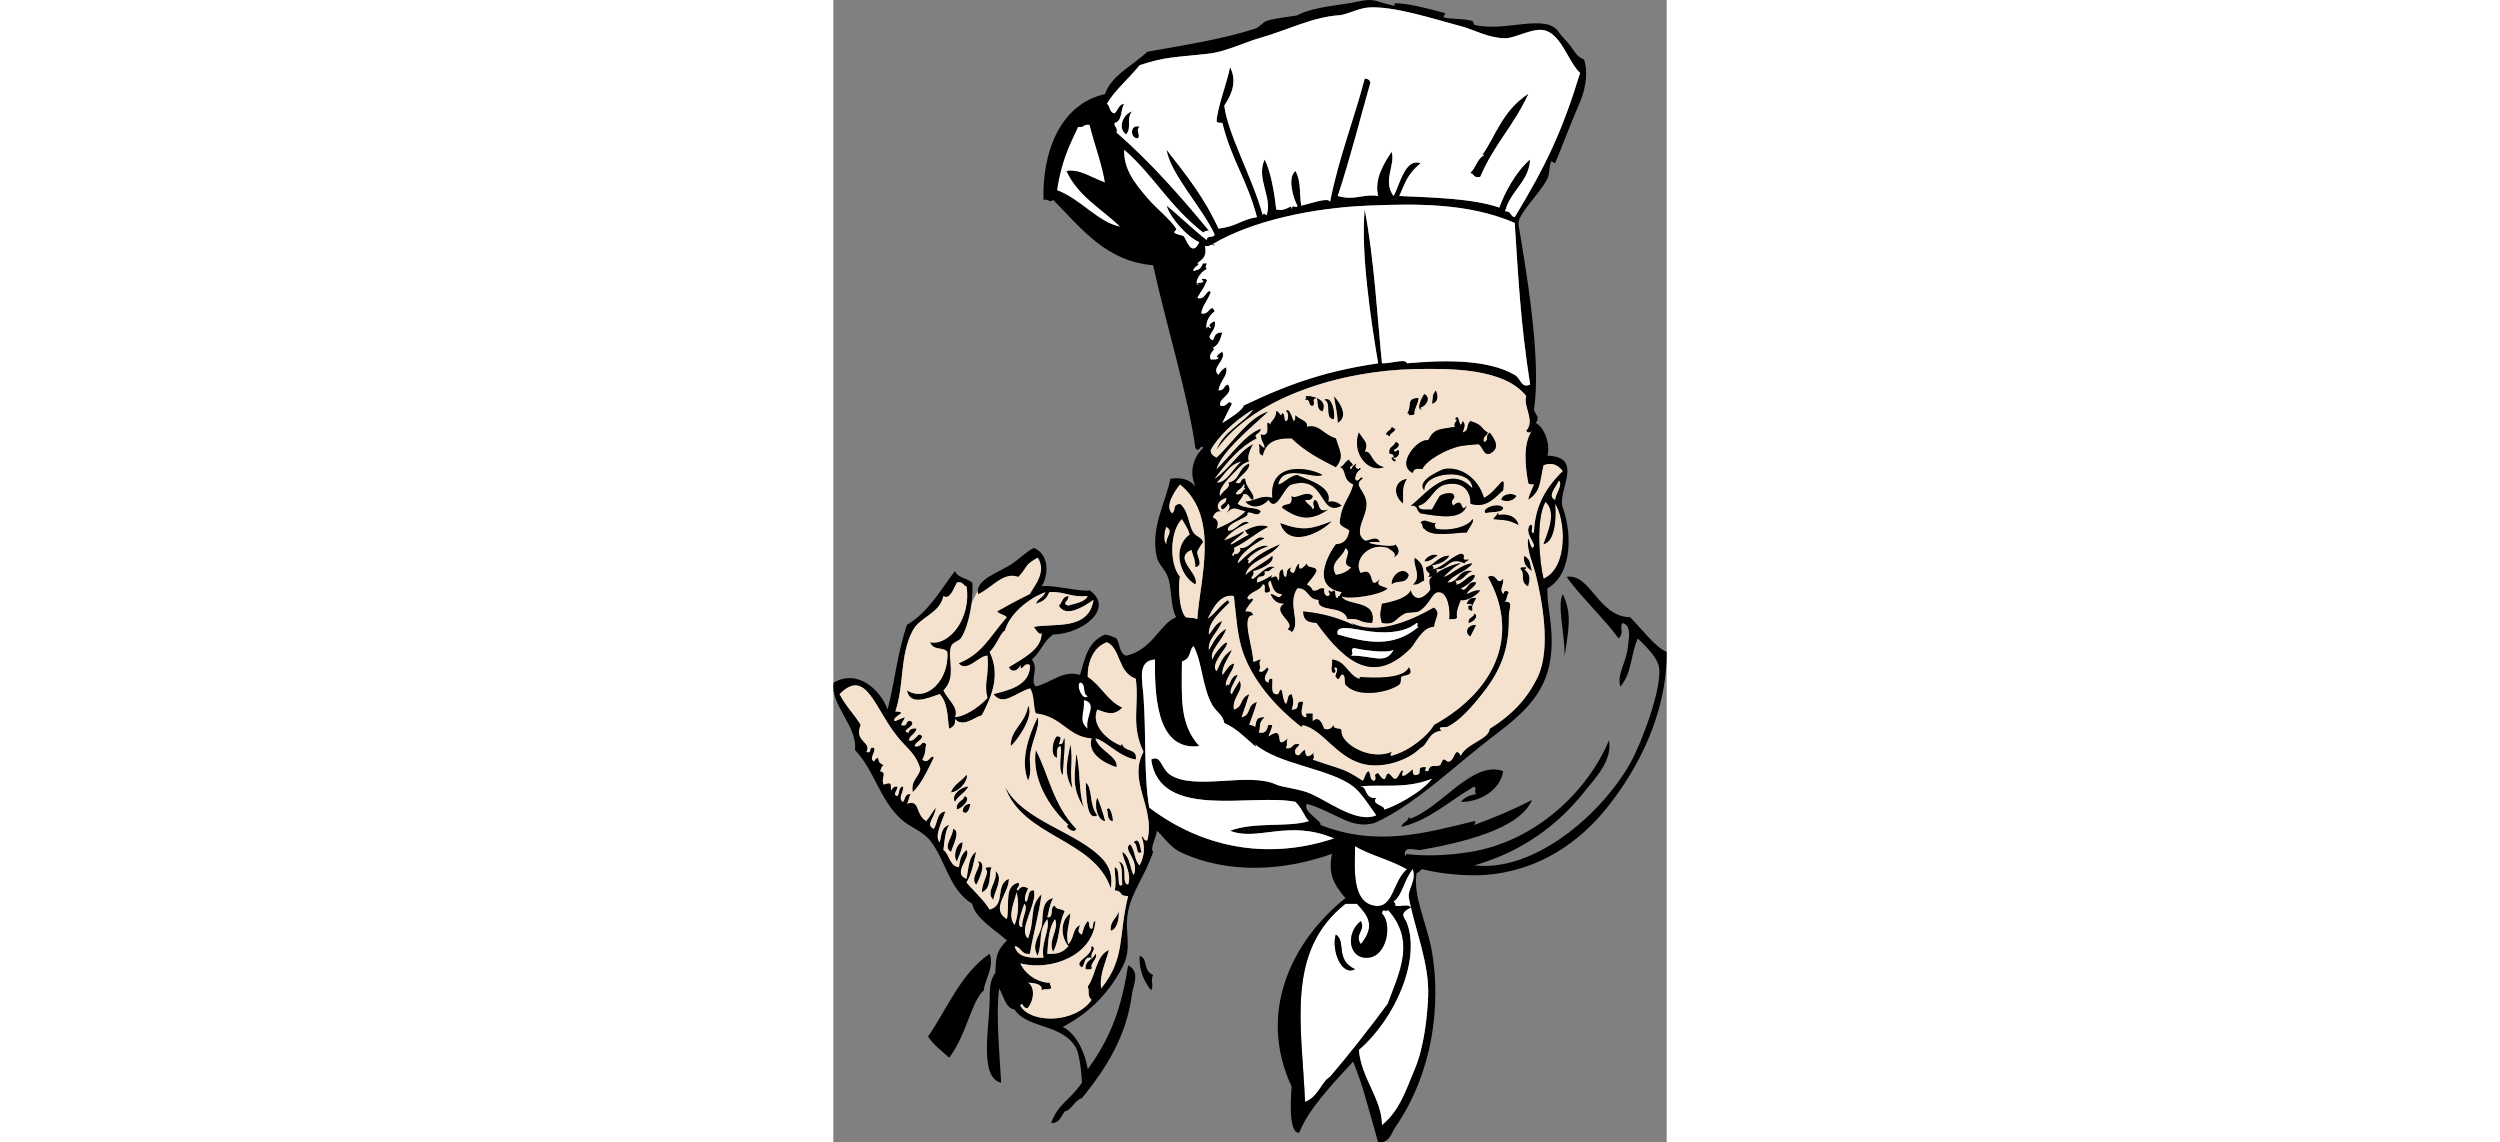 <?xml version="1.0"?>
<svg xmlns:rdf="http://www.w3.org/1999/02/22-rdf-syntax-ns#" xmlns="http://www.w3.org/2000/svg" xmlns:cc="http://web.resource.org/cc/" xmlns:xlink="http://www.w3.org/1999/xlink" xmlns:dc="http://purl.org/dc/elements/1.1/" id="Layer_1" xml:space="preserve" overflow="visible" height="176.04" viewBox="0 0 385.248 528.125" width="385.25" version="1.1" enable-background="new 0 0 385.248 528.125">
<rect x="0" y="0" width="385.248" height="528.125" fill="#808080" stroke="none"/>
<g clip-rule="evenodd" fill-rule="evenodd">
	<path d="m71.928 330.09v-30.521l13.416-19.788 8.05-3.689 4.36-13.081-4.36-7.714s-25.491 15.092-25.826 16.099-2.683 5.032-4.36 9.057-11.404 16.77-11.404 16.77l-4.025 29.516 11.068 10.062 13.081-6.72z" fill="#F4E2CF"/>
		<path d="m138.04 51.482c-2.851 4.062 0.1 7.366-2.667 10.67-4.01-2.759-1.64-9.142 2.67-10.67z"/>
		<path d="m118.48 57.707c2.58 10.119 5.79 18.311 7.114 26.676-8.301-3.133-11.45-6.106-17.784-5.335 5.289 11.606 16.3 17.489 24.897 25.787-10.092-1.768-18.492-12.923-29.344-16.895 2.02-12.996 5.167-19.613 9.781-29.344 2.72 0.64 2.61-1.539 5.33-0.894z" fill="#fff"/>
		<path d="m141.6 58.596c-2.165 1.87 0.788 3.953-0.889 5.335-3.53 0.24-3.8-6.772 0.89-5.335z"/>
		<path d="m278.54 180.42c1.059 2.069 1.486 5.531-1.778 6.224 0.59-3.92-0.14-3.64 1.78-6.22z"/>
		<path d="m231.41 183.08c3.257 3.542 6.771 9.522 1.778 12.449-0.19-4.74-1.05-7.64-1.78-12.45z"/>
		<path d="m268.76 191.09c-0.143 1.042-1.621 0.75-2.667 0.889 0.163-0.756-0.347-0.839-0.89-0.889 2.486-3.321-0.707-7.071 5.335-7.114 0.26 1.77-2.36 5.93-1.78 7.11z"/>
		<path d="m258.09 197.31c0.72 0.168 0.887 0.892 1.778 0.889-0.262 1.813-2.406 1.744-2.668 3.557-0.72-0.169-0.887-0.892-1.778-0.889 0.26-1.81 2.41-1.74 2.67-3.56z"/>
		<path d="m177.17 223.1c3.69-3.423 5.677-8.551 11.56-9.781-3.7 2.97-7.18 10.39-11.56 9.78z" fill="#F4E2CF"/>
		<path d="m265.2 221.32c-2.394 4.253-1.683 6.008-1.778 11.56-4.64-3.62-4.71-10.44 1.78-11.56z"/>
		<path d="m315.89 229.32c-1.93 2.855-5.196 2.63-7.113 1.779 0.27-2.7 5.02-3.6 7.11-1.78z"/>
		<path d="m328.34 251.55c4.915-1.095 6.055-10.709 5.335-18.673 4.628 6.506 6.615 29.296-5.335 34.679-1.912-7.747-3.692-27.437 0.89-35.568 5.67 5.05 0.4 15.5-0.89 19.56z" fill="#F4E2CF"/>
		<path d="m309.66 234.66c0.235 2.707-6.736 1.801-8.003 2.668-2.75-2.24 5.76-5.42 8-2.67z"/>
		<path d="m230.52 240.88c-4.835 5.335-20.064 13.157-24.009 0.889 10.79 3.92 14.41 2.8 24.01-0.89z"/>
		<path d="m154.05 243.55c3.524 2.413-0.34 4.114 0 8.003-1.79-0.99-1.02-6.87 0-8z" fill="#F4E2CF"/>
		<path d="m236.75 253.33c3.788 2.229-3.033 7.343 2.668 8.893-1.581 1.976-3.969 3.146-7.113 3.557-3.48-5.92 3.13-7.85 4.44-12.45z" fill="#F4E2CF"/>
		<path d="m279.43 256.89c-2.034 0.93-3.15 2.777-6.225 2.667 0.72-2.27 4.58-4.06 6.23-2.67z"/>
		<path d="m319.44 256.89c3.127 2.061 2.25 2.914 3.557 7.113-3.27-2-4.14-4.37-3.56-7.11z"/>
		<path d="m268.76 257.78c3.785 2.759 4.08 4.028 4.446 10.671-1.859 0.512-2.538 2.204-5.335 1.778 4.4-3.8-0.11-8.58 0.88-12.45z"/>
		<path d="m320.33 262.22c0.163 0.756-0.347 0.839-0.889 0.889 3.336 2.784 2.416 5.067 1.778 8.003-4.169-2.134-1.182-5.868-3.557-8.003-0.164-0.756 0.346-0.839 0.889-0.889h1.78z"/>
		<path d="m266.09 265.78c-1.352 4.768-5.119 2.036-8.003 4.446-0.45-4.17 5.32-9.02 8-4.45z"/>
		<path d="m337.23 274.67c4.405 9.408 2.637 16.138 0.889 28.454-0.16-11.74-3.55-23.27-0.89-28.45z"/>
		<path d="m296.32 283.57c2.46 1.387-0.885 4.366-2.667 4.446-0.41-2.8 2.4-2.36 2.67-4.45z"/>
		<path d="m297.21 288.9c-0.852 1.817-1.816 3.519-2.668 5.336-2.73-1.15-2.06-5.59 2.67-5.34z"/>
		<path d="m115.82 323.58c6.831 1.688 0.557 7.698 1.779 13.338-4.6-3.68-1.37-7.13-1.78-13.34z" fill="#fff"/>
		<path d="m90.028 326.25c3.166 4.688-5.463 16.678-8.003 18.674-0.323-7.61 6.892-10.43 8.003-18.67z"/>
		<path d="m94.474 331.58c1.249 4.515-2.81 10.784-3.557 17.784-0.379 3.558 1.014 7.491-0.889 11.56-3.853-9.57 0.544-21.46 4.446-29.34z"/>
		<path d="m109.59 344.03c1.479 8.784-0.562 10.545 0.889 20.452-4.13-6.94-2.38-12.26-0.89-20.45z"/>
		<path d="m93.585 346.7c5.787 10.81 7.907 25.287 18.673 36.458-0.75 2.924-6.008-1.502-3.557-1.778-8.989-8.23-17.096-21.45-15.115-34.68z"/>
		<path d="m112.26 348.48c1.975 5.716 1.022 17.9 3.557 24.898-6.19-9.83-3.93-15.91-3.56-24.9z"/>
		<path d="m122.04 376.93c-4.621 2.83-5.143-7.412-5.335-15.117 3.31 2.33 1.32 10.01 5.34 15.12z"/>
		<path d="m62.462 363.6c-1.533 2.913-4.691 4.2-6.224 7.113-1.979-2.91 2.52-6.94 6.224-7.11z"/>
		<path d="m79.357 363.6c8.263 16.228 33.832 20.966 45.35 33.789 2.729 3.038 4.637 7.571 3.557 13.339-7.77-23.12-40.952-23.58-48.913-47.13z"/>
		<path d="m57.127 374.26c-0.657-3.918 2.878-3.643 3.557-6.225 3.375 0.99-1.082 5.61-3.557 6.22z"/>
		<path d="m63.352 371.6c-0.326 2.274-1.542 5.586-3.557 3.557 0.108-2.27 1.294-3.45 3.557-3.56z"/>
		<path d="m55.349 383.16c3.793 1.028-0.368 8.164-0.889 10.67-4.177-2.11 0.968-7.09 0.889-10.67z"/>
		<path d="m57.127 398.27c-1.954-2.301-0.28-8.54 2.667-8.892-0.233 3.62-1.672 6.04-2.667 8.89z"/>
		<path d="m241.19 391.16c6.345 3.898 16.45 6.341 24.009 10.67-6.759 5.822-6.185 18.439-15.116 16.896-10.87-1.88-8.88-18.65-8.89-27.57z" fill="#fff"/>
		<path d="m70.465 401.83c-0.163-0.756 0.347-0.839 0.889-0.889h1.779c-1.433 3.371 0.286 9.62-4.446 11.56-0.083-4.8 3.744-8.98 1.778-10.67z"/>
		<path d="m74.912 402.72c4.219 2.996-1.011 10.453-0.889 13.338-4.032-3.68 2.22-8.7 0.889-13.34z"/>
		<path d="m236.75 417.84h5.336c4.975 5.389 8.826 10.094 1.778 18.674-3.156-4.574 2.394-6.509 0-10.671-7.089 5.339-5.909 17.805 3.557 16.896 8.622-0.828 11.034-15.652 6.225-20.452 0.262-3.099 2.406 0.074 2.668-1.778 13.371 14.586 5.024 29.747 0 43.571-7.226 9.885-18.308 24.025-26.677 33.79-3.887 2.11-5.414 9.338-11.56 11.56-1.54-35.73-9.07-69.62 18.66-91.59zm4.44 30.23c-9.329-4.244-3.983-13.091-8.892-16.006-2.14 6.84 2.39 19.39 8.89 16.01z" fill="#fff"/>
		<path d="m131.82 421.39c0.546 2.729-0.608 8.347-3.557 8.893-0.46-4.61 2.79-5.51 3.56-8.89z"/>
		<path d="m232.3 432.06c4.908 2.915-0.438 11.762 8.892 16.006-6.5 3.38-11.03-9.17-8.89-16.01z"/>
		<path d="m141.6 441.84c4.093 1.351 1.364 6.951 6.225 8.892-1.419 2.914 0.53 4.201-0.889 7.114-3.4-4.04-5.78-9.92-5.33-16z"/>
		<path d="m94.474 257.78c-6.307 3.575-4.208 3.555-8.892 8.893-7.15-2.547-12.069 4.987-18.673 8.003-1.521-6.894 9.792-9.979 16.006-14.228 3.286-2.247 6.689-5.725 9.781-7.114 7.125 2.873 6.986 12.28 3.557 17.784 3.538-1.176 19.197 2.802 22.23 1.779 11.709 8.31-3.211 20.175-16.895 20.451-4.785 3.442-5.064 7.204-9.781 11.56 3.416 4.576-1.168 9.493 1.778 12.449 7.539-1.878 12.469-7.695 20.452-5.335 2.451-8.49 3.829-15.351 11.56-18.674 2.078 0.293 3.673 1.069 5.335 1.778 1.63 2.521 1.206 7.094 4.446 8.003 12.282-2.732 15.617-14.949 23.119-17.784-2.74-5.206-1.885-12.106-3.557-17.784-1.232-4.184-4.553-6.467-5.335-9.781-3.194-13.532 3.789-24.701 6.225-36.458 5.917-0.878 9.233 0.844 11.56 3.557-3.872-8.718 1.074-15.576 3.557-17.784-0.803-2.427-1.989 2.705-3.557 0-3.348-24.073-13.698-57.662-19.562-84.475-21.977-1.842-33.148-17.151-46.239-30.233-1.696 1.669-1.609-0.528-4.446 0-0.588-21.019 7.025-44.038 28.455-48.907 2.959-8.673 12.401-12.817 19.562-19.562 16.86-3.039 34.653-5.719 49.795-10.67 2.111-0.69 3.318-2.829 5.335-3.557 4.219-1.521 13.234-2.15 14.228-2.667 7.896-4.113 20.149-4.53 27.565-6.225 8.575-1.959 8.418 0.102 16.895 1.779 0.839 0.166 0.656-1.057 0-0.889 3.729-0.95 17.408 2.574 24.009 4.446 0.084 0.024-1.182 1.662-0.889 1.778 2.814 1.122 8.833 0.47 13.338 1.778 0.327 0.095 0.677 1.724 0.889 1.779 14.002 3.636 33.437-5.74 39.126 3.557 0.555 0.906 4.35 4.843 5.335 6.225 1.932 2.706 3.15 5.112 6.225 6.224 1.788 4.323 1.249 12.623-1.778 19.563-4.121 9.442-8.786 21.866-11.561 28.455-0.06 0.142-1.605-1.236-1.778-0.889-1.068 2.144-0.604 5.699-1.778 8.003-3.651 7.17-14.13 16.638-13.338 21.341 3.079 18.293 10.81 62.398 7.113 85.364 0.784 2.649 2.874 3.379 0.89 6.224 4.181 2.207 6.793 10.176 5.335 15.117 17.428 0.605 4.336 16.4 7.114 24.009 4.214 11.541 4.626 30.593-7.114 37.347-0.245 9.165 2.783 16.932 1.778 29.344-1.422 17.581-11.092 27.139-25.787 38.236-18.625 14.066-37.567 32.893-56.02 40.903-10.942 2.995-17.445-4.835-31.122-8.892-2.439 3.335 7.317 8.197 6.224 9.781 26.059 10.271 48.89 3.63 71.137-1.779 1.13-0.274 0.034 1.294 0 1.779 9.634-3.562 18.104-7.129 26.677-11.561-5.832 13.919-34.066 20-51.574 23.12-1.735 0.309-8.212-2.342-7.113 2.667 1.009-0.169 0.494-0.892 0-0.889 8.535 1.201 19.719 0.833 30.232-0.89 30.697-5.028 54.463-28.555 64.023-51.574 1.624 9.253-5.788 16.806-11.56 24.009-12.05 15.037-28.419 27.464-50.686 33.79 27.249 3.289 58.369-22.998 72.026-47.128 5.776-10.205 15.015-35.915 13.338-44.461-1.032-5.262-6.257-9.658-9.781-13.338-3.639 8.441-2.481 15.5-8.003 22.23-2.049-5.338 3.147-11.525 3.557-19.562 0.093-1.83 1.903-8.721-2.667-9.781-1.597 1.998 1.129 4.368-1.778 7.113-5.745-8.141-18.289-20.141-24.009-28.454 11.048-1.784 14.521 18.406 29.344 18.673 5.222 5.158 11.593 13.891 16.895 16.006 0.226 29.298-14.048 55.157-27.565 72.026-12.468 15.56-31.247 29.427-56.909 31.122-8.114 0.536-19.851-0.456-28.455-2.668-1.168 0.314-1.398 1.565-2.667 1.778-1.842 10.759 4.919 23.535 7.113 36.458 4.184 24.634 0.416 55.793-16.895 80.918-1.824 2.648-2.684 7.538-8.003 7.113-4.103-14.448-7.284-27.005-11.56-37.347-9.812 10.582-20.979 22.434-24.898 32.901-5.769 0.564-3.465-21.068-3.557-21.342-15.888-34.228-0.12-67.054 24.897-87.143-5.575-6.505-8.05-11.293-6.224-20.451-21.742 7.807-47.992 9.698-70.248-0.89-4.637-2.205-8.945-8.534-10.67-9.781-0.316 2.983-3.275 7.938-1.778 9.781-3.59 10.793-9.729 18.133-11.56 27.565-1.899 9.788 2.234 16.49-2.668 25.787-5.729 10.867-14.168 20.551-27.565 27.565 5.441 2.55 10.095 10.427 11.56 19.562 11.058-15.135 15.645-28.834 18.673-48.017 5.843 2.869 2.3 9.265 1.778 13.338-2.526 19.724-12.341 34.825-23.12 48.018-3.668 1.075-4.3 5.184-8.003 6.225-1.669 2.184-2.305 5.401-6.224 5.335 3.188-9.027 8.151-9.92 14.227-18.674-0.054-4.377-1.308-13.576-2.667-16.006-6.419-11.468-22.616-8.846-28.455-17.784-4.276-0.847-4.884-5.964-7.114-9.781-1.644 10.763 0.168 30.438 0.889 43.571-10.232-2.22-5.527-25.445-5.335-37.347 0.087-5.416-0.07-10.078 2.667-13.338 0.125-8.512 1.102-10.713 5.335-15.116-5.526-4.918-14.931-10.465-16.005-16.896-10.986-6.785-12.146-20.126-19.563-29.344-3.574-4.442-9.307-6.051-13.338-9.781-10.19-9.45-12.086-22.14-21.351-32.04 1.421-10.609-11.841-21.439-9.782-31.122 11.055-6.4 21.455 3.265 24.898 12.449 3.574-14.194 4.263-24.912 8.892-39.126 9.908-5.801 15.46-15.958 22.23-24.897 1.403 3.202 4.428 2.799 8.003 5.335 0.662 6.939-1.423 20.103-5.335 25.787-0.812 1.182-3.803 1.856-4.446 3.557-2.055 5.438 2.778 14.21-3.557 20.452 1.554 3.987 7.255 7.875 5.335 12.449 4.321-0.225 10.645-4.101 15.116-8.893-1.896-7.134 0.783-9.086 0-19.562-3.698-0.486-9.486 7.992-13.338 3.557 10.814-4.446 13.965-11.7 22.23-21.341-1.087-1.284-3.394-1.349-4.446-2.667 4.911-2.797 9.91-5.503 15.117-8.003 1.23-2.86 8.244-10.03 3.557-16.91zm40.016-188.51c-0.33 8.505 4.292 14.779 10.671 22.23 4.206 4.914 10.86 10.128 13.338 14.227 0.348 0.576-1.168 1.464-0.889 1.778 1.014 1.145 3.682 1.044 4.446 1.779 0.886 0.852 3.608 10.211 7.113 2.667-5.354-2.221-13.426-11.09-15.116-16.895 6.417 5.143 12.146 10.973 18.673 16.006-0.381-2.456 3.315-0.834 3.557-2.667-5.503-12.042-20.495-28.024-22.23-39.125 9.622 12.233 17.82 22.713 24.008 36.458 8.883-1.195 10.218-4.128 17.784-5.335-4.621-17.518-11.765-26.325-16.005-43.571-1.046-0.139-2.524 0.153-2.668-0.889 0.446-6.573 5.018-18.277 6.225-24.898 3.414 6.595 0.688 12.869-2.667 17.784 1.638 13.35 13.269 33.805 17.784 50.685 0.188-1.074 0.986-0.546 1.778 0 2.898-8.124-5.055-17.014-0.889-25.787 2.548 5.083 4.313 13.723 5.335 23.119 5.162 1.285 7.143-3.384 7.114 0 0.262-3.098 2.406 0.075 2.668-1.778-1.797-3.149-4.816-12.862-0.89-16.006 2.644 4.483 1.832 10.603 2.668 16.006 4.862-1.043 12.441-4.004 13.338-1.778 4.174-20.911 11.298-38.702 16.006-56.91 1.53-0.047 2.279 0.685 2.668 1.779-4.561 15.903-9.319 35.009-15.117 52.463 8.077 2.269 11.552-1.123 18.674 0-1.906-7.631 2.525-14.933 6.225-20.452 1.917 6.119-4.303 13.307 0.889 20.452 2.742-4.44 5.153-17.834 12.449-15.117-5.82 4.947-6.726 8.155-9.781 15.117 15.041 0.69 33.838 1.083 46.238 5.335 2.367-6.657 7.631-16.629 14.228-22.23-0.47 10.398-9.096 14.279-11.56 24.008 2.792-0.42 2.349 2.394 4.446 2.668 14.68-24.246 22.02-39.946 30.233-66.691-5.439-4.939-8.324-17.106-16.006-19.562-5.366-1.716-14.061 3.635-18.674 3.557-7.915-0.135-14.49-3.989-19.562-5.335-13.547-3.595-31.823-9.668-43.571-8.892-4.556 0.301-10.179 3.345-13.338 3.557-12.827 0.858-24.223 6.989-37.347 10.67-6.094 1.709-15.541 6.262-23.12 7.114-16.103 1.811-20.02 1.366-32.012 5.335-5.397 6.649-11.414 11.521-15.116 17.784 1.528 1.14 1.102 4.233 3.557 4.446 1.561-1.403 1.845-4.083 4.446-4.446-1.805 2.641-0.765 8.127-4.446 8.892-0.364 2.142 1.624 1.933 0.889 4.446 15.661 13.683 29.427 29.261 42.682 45.35-1.224-0.039-1.953 0.418-2.667 0.889-15.96-12.537-22.6-26.155-36.47-38.223zm-21.34-10.671c-4.614 9.73-7.761 16.348-9.781 29.344 10.852 3.972 19.252 15.127 29.344 16.895-8.597-8.298-19.609-14.181-24.897-25.787 6.334-0.771 9.483 2.202 17.784 5.335-1.324-8.366-4.534-16.557-7.114-26.676-2.72-0.65-2.61 1.529-5.33 0.884zm201.85 114.7c2.916 1.688 3.009 6.451 7.113 4.446-4.58-29.576-5.476-50.042-7.113-74.693-21.88-9.496-46.899-8.828-67.58-8.003-25.946 1.035-53.856 7.038-72.026 17.784 0.542 0.05 1.053 0.133 0.889 0.889-1.696-1.669-1.609 0.527-4.446 0 0.911 4.86-0.928 5.873-3.557 8.003 2.131 0.525-2.311 1.711-1.778 3.557 3.735-0.979 2.956-1.176 4.446-3.557h1.778c-0.347 1.269-1.067 1.5 0 2.667-3.685 1.332-6.464 7.727-3.557 7.114-3.311-1.232 2.618-0.134 1.779-1.778-0.494 0.003-1.01-0.72 0-0.889 0.69 0.199 1.754 0.024 1.778 0.889-1.774 4.311-2.429 4.213-4.446 8.003 3.802 1.371 4.533-4.873 6.225-2.668-1.871 4.652-3.664 5.863-4.446 9.782 3.802 1.194 4.533-5.223 6.225-0.889-2.865 1.847-4.503 6.068-3.557 8.002 0.05-0.542 0.133-1.052 0.889-0.889-0.003 0.494 0.72 1.01 0.889 0-2.115-0.262 0.988-2.406 1.778-2.667 1.313 4.806-5.111 6.996-0.889 8.892 0.813-0.606 0.507-3.886 4.446-3.557-0.936 3.013-1.389 5.411-4.446 7.113 2.098 0.754-2.45 2.19-0.889 5.335 1.33-0.151 3.282 0.318 3.557-0.889-2.115-0.262 0.988-2.406 1.779-2.667 1.995 3.928-5.547 7.485-1.779 10.67 0.804-1.568 1.989-2.754 3.557-3.557 0.876 4.216-2.631 5.72-3.557 10.671 2.792 0.42 2.35-2.394 4.446-2.668 2.93 4.738-4.842 6.262-3.557 9.781 3.44 0.985 3.163-3.143 5.335-0.889-1.873 3.697-2.661 5.107-4.446 8.892 3.134-1.894 9.892-6.229 9.781-8.003 22.387-10.844 39.831-16.258 62.245-19.562-3.472-20.513-8.047-51.281-6.225-71.137 4.355 22.242 5.997 51.546 8.003 71.137 4.479 0.13 10.938-2.422 11.56 0 15.36-1.33 36.62-2.25 49.8 5.37zm-140.5 34.68c-0.15 2.226 1.366 2.783 2.667 3.557 7.526-7 14.984-18.802 24.009-21.341-8.384 7.797-21.619 18.624-24.009 26.676 6.364-6.09 13.379-16.256 20.452-18.673 0.045 2.5-3.873 2.434-1.779 4.446-8.487 4.258-14.028 11.462-19.562 18.673 7.248-4.822 11.207-12.789 17.784-16.006-1.091 2.107-3.148 6.188-1.778 8.003-2.58 0.796-3.707 1.773-6.225 4.446-2.293 2.435-8.846 8.416-7.113 11.56 0.672-2.525 5.312-4.023 3.557-6.225 5.852-1.113 4.11-6.463 9.781-8.892 0.347 3.498-4.135 5.395-6.225 8.892 3.362 1.288 1.707-2.443 4.446-1.778-0.016 4.199 4.883 7.11 3.557 9.782-2.097-0.275-1.654-3.088-4.446-2.668-0.521 1.85-1.869 2.874-2.668 4.446 3.255 2.623 9.117 1.271 10.671 3.557-1.498 3.239-4.933-0.621-6.225 0.89 1.742 1.899-10.185 4.32-8.892 8.002 3.982 0.099 6.509-5.899 9.781-3.557-3.237 0.86-8.79 4.052-11.56 8.003 8.012-2.765 13.992-8.744 20.452-6.225-5.82 2.776-10.133 7.059-16.006 9.781 1.221 2.027-2.292 3.343 0 3.558 0.05-0.543 0.133-1.054 0.889-0.89-0.758 1.02 3.258-1.147 1.778-2.668 5.389 0.625 7.321-6.878 11.56-4.445-4.909 2.512-11.987 7.562-12.449 11.56 3.632-3.198 9.122-9.239 14.228-8.003-3.894 1.44-7.319 3.352-9.781 6.225 1.667 0.213-0.504 1.464 0.889 1.778 3.748-3.839 7.756-6.119 14.228-8.893-4.274 6.472-14.001 7.049-16.006 14.228 3.725-3.389 8.733-5.494 12.449-8.892 1.734 3.408-7.238 7.094-8.892 7.113 1.221 2.026-2.292 3.343 0 3.557 2.693-1.746 8.104-8.265 10.67-4.446-2.171-2.254-1.895 1.875-5.335 0.89 0.808 4.587-3.727 0.295-3.557 5.335 2.751-0.806 4.898-2.216 7.114-3.557-1.804 3.66 2.156-2.115 2.667 2.668 1.305-1.585-0.557-3.483 1.778-5.336 1.232 0.546 0.134 3.424 1.778 3.558 1.03-1.86-0.415-3.342 2.668-4.446-0.995 1.28-0.959 2.17 0.89 2.668 1.041-1.331 1.105-3.638 2.667-4.446-0.722 4.823 2.59 1.081 3.558 0-0.028 2.695 4.474 0.86 4.445 3.557-1.09 2.467-2.955 4.159-4.445 6.225 1.28 0.497 2.17 1.387 2.667 2.668 2.72 0.645 2.615-1.535 5.335-0.89-0.248 2.026 0.215 3.343 1.779 3.557 1.967-1.28-1.12-2.17 0.889-2.667 0.188 1.074 0.986 0.547 1.778 0 1.233 0.545 0.134 3.423 1.778 3.557 0.051-0.543 0.133-1.053 0.89-0.89-0.003-0.892 0.72-1.059 0.889-1.778-14.717-2.679-5.892-17.958-2.667-22.23 4.835-0.178 5.787-3.889 6.225-6.225-1.337-1.331-3.745-1.591-4.446-3.557 0.647-9.039 4.6-11.195 6.225-17.784-5.299-2.257-2.871-7.09-6.225-8.002 2.065-0.602 2.38-2.955 4.446-3.557 0.212 1.269 1.464 1.5 1.778 2.668-0.966 0.212-2.136 1.464-0.89 1.778 0.498-1.281 1.387-2.17 2.668-2.668-0.995 1.281-0.959 2.17 0.889 2.668-0.002-0.494 0.721-1.01 0.89 0-2.373 1.815-1.976 2.249-2.668 4.446 1.567 2.705 2.754-2.427 3.557 0-4.84 3.082 1.466 5.203 1.779 11.56 0.293 5.95-6.434 13.158-0.89 16.895 1.251 0.844 5.48-2.886 7.113 0.89-14.399-0.694 7.139 3.222 7.114 0.889 1.94 2.449 2.423 4.524-0.89 6.225 1.874-1.86-1.171-3.342-2.667-4.446-9.303-2.84-16.077 6.171-12.449 11.561 7.36-3.533 2.833 9.113 8.892 2.667-2.076 3.237 0.34 3.07 3.558 4.446-2.923 3.358-19.916 5.541-21.342 3.557 2.11 4.856 16.589 1.238 14.228 12.449-6.483 0.059-5.076-2.358-11.56-1.778-1.962-6.956-14.169-2.674-13.338-8.893-5.058 0.019-4.507-5.57-9.781-5.335-4.877 7.278 1.931 15.954-2.668 20.452-0.011-1.176-1.559-0.813-1.778-1.779 3.968-2.608-7.767-7.908-1.778-11.56-3.582 0.025-5.082-2.031-6.225-4.445 2.154-0.423 3.933 3.171 5.335 0-3.841-0.013-4.311-3.396-5.335-6.225-2.6 1.435 1.418 4.583-0.889 5.335-3.5 1.425-0.309-3.84-2.667-3.557-1.276 3.169-5.806 3.086-7.114 6.225 1.281 1.968 2.17-1.119 2.667 0.889-1.169 1.796-2.833 3.095-3.557 5.336 2.027-0.249 3.342 0.214 3.557 1.778-5.979-0.282 0.348 15.916 0 21.341 1.681 0.198 1.962-1.002 3.557-0.89-1.471 2.341 0.582 2.995-0.889 5.336 2.792 1.479 3.633-3.308 4.446-0.89 0.249 0.631-3.86 4.93 0 6.225 0.101-1.085 0.266-2.105 1.778-1.778 0.273 2.986-1.187 7.708 2.667 7.113 2.388-5.951 1.508 2.226 3.557 4.446 1.239-1.133 0.387-4.355 2.668-4.446 1.023 2.491 1.023 4.622 0 7.114 5.04 0.17 0.749-4.365 5.335-3.558-0.175 2.627-1.918 5.964 0.89 7.114 1.667-0.213-0.505-1.464 0.89-1.778h2.667v3.557c3.385-3.245 4.984 2.98 5.335 3.557 2.835 0.76 3.376-0.774 4.446-1.778-0.38 2.456 3.315 0.835 3.557 2.668-0.733 5.49 12.539 14.14 23.12 9.781 0.09 0.997-1.292 1.384 0 1.778 8.537-2.257 17.106-9.605 19.562-14.228 30.382-16.88 39.174-43.414 24.897-68.469 4.668-2.174 3.806 4.577 7.114 0.889 0.279 3.713-1.896 4.357 0 7.114 0.497-1.849 1.387-1.885 2.667-0.89-0.906 1.168-0.872 3.278-1.778 4.446 4.014-0.443 1.763 3.325 1.778 6.225 0.069 12.521-1.741 23.114-12.448 36.457-4.003 4.987-10.034 12.331-16.006 15.117-0.749 0.349-5.342-0.369-2.668 1.778-6.439 0.623-6.192 6.568-9.781 8.003-5.905 6.014-18.273 9.958-27.565 7.113-12.208-3.737-18.091-16.394-27.565-17.784 0.482 0.071 1.018 0.662 0 0.89-13.245-10.312-22.373-22.11-26.676-33.79-2.889-7.84-3.319-16.858-4.446-26.677-8.227-1.58-11.493 10.863-12.449 10.671 3.791-2.434 5.99-6.459 9.781-8.893 0.05 0.543 0.133 1.053 0.889 0.89-3.503 3.871-10.175 8.91-9.781 15.116 2.012-2.138 2.997-5.302 6.225-6.225-2.256 5.579-6.688 8.172-6.225 13.339 2.157-3.771 4.147-7.709 8.003-9.782-1.162 4.751-8.42 10.736-6.225 14.228 0.237-3.08 8.553-11.35 6.225-6.225-0.79 1.738-7.426 8.99-4.446 11.561 1.588-2.732 2.369-7.05 7.114-9.781-1.579 3.936-4.671 7.157-4.446 11.56 1.78-1.776 2.597-4.517 5.335-5.336 0.474 2.625-4.747 7.803-3.557 10.671 0.05-0.543 0.133-1.053 0.889-0.89 0.515 1.953 0.985-4.354 4.446-4.445-1.412 3.372-4.714 7.878-2.667 8.892 0.272-1.214 2.086-3.812 3.557-6.225 2.307 4.423-3.584 7.434-2.667 13.339 4.584-1.402 2.356-5.151 7.114-7.114-1.024 3.369-2.164 6.68-3.557 10.671 4.8-1.185 2.042-5.466 7.113-7.114-1.425 5.165-2.275 6.567-3.557 10.671 1.225-0.038 1.952 0.419 2.667 0.89 0.815-1.865-0.228-4.691 4.446-4.446-3.169 2.913-1.649 4.2-2.667 7.113 4.268 0.657 3.706-2.878 4.446-3.557h1.778c-0.479 2.41-0.712 2.214-1.778 5.335 8.664-6.062 1.709 7.343 8.892 0.89-1.006 2.792 0.255 2.349-0.89 4.446 3.547 0.878 2.679-2.657 6.225-1.779-0.378 1.696-2.54 1.609-1.778 4.446 2.066 2.148 2.381-1.389 4.446-1.778 0.203 3.63 1.452 3.771 4.446 0.89-1.552 1.812 0.662 1.743-0.89 3.557 13.62 4.812 13.956 3.764 23.119 9.781 1.042-1.33 1.105-3.637 2.668-4.446 1.238 1.133 0.387 4.355 2.668 4.446 1.674-1.567-1.216-2.754 1.778-3.557 2.423 3.556 3.048 3.305 3.557 1.778 1.35-4.049 2.597 0.982 4.446 0.889 1.27-0.063 2.711-5.197 3.557-3.557-1.8 4.668 2.717 0.636 4.446-0.889 0.085 1.396-0.119 3.083 1.778 2.667 3.172-0.679-0.864-4.214 4.446-3.557-0.195 1.117-1.386 1.817 0.889 1.778 1.141-3.704 2.472-1.676 5.335-2.667 0.668-0.231 0.912-2.3 1.779-2.668 0.886-0.376 1.361 1.233 2.667 0.889 2.659-0.698 2.506-7.445 5.336-2.667 2.477-5.635 13.059-7.542 13.338-12.449 10.418-6.465 17.51-14.093 22.23-24.009 6.404-13.454 1.678-36.575-0.89-47.128-1.204-4.944-4.51-11.879-3.557-16.895 0.797 0.787 1.382 6.185 2.667 3.557 0.481-1.361-4.619-6.394-1.778-9.781 2.415-0.637-0.636 4.192 1.778 3.557 0.436-12.152 5.463-20.853 13.339-28.455-3.105-3.691-5.605-3.784-8.893-2.667-1.77 7.795-1.152 12.139-7.113 16.006 0.372-2.273 1.34-3.886 2.667-7.114-1.046-0.139-2.523 0.153-2.667-0.889-1.4-7.72-2.434-18.176 1.778-24.008-0.014 1.165-2.467 1.133-2.668 0 4.28-4.595-1.585-11.362 0-16.006-10.394-13.128-36.026-12.74-51.574-12.449-33.9 0.635-74.616 13.092-91.588 37.347 2.781-8.488 13.859-13.403 16.895-18.673-8.68 4.86-16.63 13.11-19.62 18.67zm14.23 5.34c-5.883 1.23-7.87 6.358-11.56 9.781 4.38 0.61 7.86-6.81 11.56-9.78zm-8.89 22.23c-2.425-2.41 2.3-2.213 1.778-5.335-4.692 1.381-4.963 5.567-1.778 6.225-2.793-0.422-3.633 1.108-4.446 2.668 2.949 1.402 2.668 3.181 1.778 5.335 4.968-2.146 9.708-4.52 13.338-8.003-5.051-1.223-5.26-2.608-8.892 0.89 1.399-1.86 2.114-3.343 0.889-4.446-0.5 1.28-1.39 2.17-2.67 2.67zm4.44 16c2.828-1.614 6.595-3.99 8.003-4.445-1.281 0.475-2.17-3.466-2.667-0.89 0.78-0.05-8.17 6.18-5.33 5.34zm149.39-20.45c0.013-2.375 3.759-7.139 1.779-8.893-1.6 3.38-5.43 7.08-1.78 8.89zm-173.39 35.57c-0.811 2.162-0.806 15.28 2.668 18.673 3.44 0.594 3.163 0.003 5.335 0.89 0.994-17.7 10.748-47.023-8.003-62.245-2.217 2.729-7.444 10.234-3.557 13.339 2.067-2.439-0.221-3.718 3.557-4.446 4.181 3.529 3.82 9.733 6.225 13.338 1.197 1.794 4.094 2.341 4.446 4.446-0.018-0.104-2.544 3.556-2.668 4.445-0.312 2.247 3.132 6.243-0.889 7.114-0.264-4.701-1.103-4.703-1.778-8.003-9.008 3.929 3.988 10.986 1.778 16.006-7.618-4.26-10.775-17.317-2.667-23.119-0.855-3.198-3.091-5.997-3.557-7.114-5.48 5.23-6.08 20.57-0.88 26.68zm25.78-38.23c2.991 0.619 2.915-1.828 4.446-2.667-1.667-0.213 0.504-1.465-0.889-1.779-0.6 2.07-2.96 2.38-3.56 4.45zm143.17 3.55c-4.582 8.132-2.802 27.821-0.89 35.568 11.95-5.383 9.963-28.173 5.335-34.679 0.72 7.964-0.42 17.578-5.335 18.673 1.29-4.06 6.56-14.51 0.89-19.56zm-175.18 19.56c-0.34-3.889 3.524-5.59 0-8.003-1.02 1.13-1.79 7.01 0 8zm-97.812 80.92c0.421 2.793-1.109 3.634-2.668 4.446-0.756-2.938-0.314-11.903-4.446-16.006-5.632 1.902-13.672 5.526-15.117-1.778 9.451 5.985 19.629-5.206 18.673-17.784-2.057-2.52-6.28-0.246-8.003-4.446 8.827 1.962 19.247-11.355 16.895-25.787-1.696-0.378-1.609-2.54-4.446-1.778-1.446 2.479-3.15 8.197-6.225 6.225-1.807 8.279-10.749 9.406-14.227 16.006-6.079 11.534-3.793 24.985-8.003 37.347 1.046 0.139 2.524-0.152 2.667 0.89-0.982 0.602-4.613 2.955-2.667 3.557 1.144-0.448 1.838-0.939 4.446-1.778-0.463 1.315-1.315 2.241-1.778 3.557 3.362 1.287 1.707-2.443 4.446-1.778 3.403 2.057-5.765 4.752-0.889 5.335-0.158-1.946 3.004-2.18 3.557-1.778-0.497 2.467-3.06 2.868-3.557 5.335 3.273 1.129 4.021-4.777 6.225-1.778-0.602 2.066-2.955 2.381-3.557 4.446 3.44 0.985 3.163-3.144 5.335-0.89-0.464 2.217-0.099 4.363-1.778 7.114 2.948 2.645 3.857-2.812 5.335-0.89-1.847 3.586-5.463 12.037-9.781 16.006-0.834-5.575 2.723-6.762 3.557-10.67-1.982-7.189-5.923-9.217-10.67-15.117-10.553-13.115-14.403-31.983-26.676-19.562 2.696 5.307 6.751 9.255 9.781 14.228-3.309 7.747 5.216 7.789 2.667 12.449 2.877 1.099 0.68-2.877 3.557-1.778 0.737 2.321-2.689 4.878 0 6.224 0.188-0.997 0.987-1.384 1.778-1.778 0.604 2.455 0.161 2.029 2.667 3.558-1.25 0.231-1.014 1.95-1.778 2.667 3.703 0.805 0.106 3.39 1.778 6.225 4.963-1.854 2.522 1.233 3.557 2.668 0.365-1.118 1.147-1.817 2.668-1.778 0.531 1.583-2.606 3.692 0 4.445 1.239-1.132 0.387-4.355 2.667-4.445 0.514 2.375-2.63 5.556 0 7.113 1.05-1.32 0.77-3.973 3.557-3.557-0.906 1.168-0.872 3.278-1.778 4.446 6.225-2.258 3.708 4.799 8.892 8.002 1.693-1.863 2.897-4.217 4.446-6.224-0.243 4.711-5.082 7.859-0.889 9.781 1.792-2.654 1.277-7.615 5.335-8.003-1.706 5.147-5.182 11.323-2.667 14.228 0.819-1.954 0.379-7.057 4.446-8.003-1.939 2.803-2.139 7.345-2.667 11.56 2.921 2.118 2.716 7.361 7.114 8.003 0.568-3.118 0.67-5.517 3.557-8.003 2.508 3.331-7.024 10.822 0 13.338 1.131-6.079 1.069-10.229 4.446-12.449-1.309 5.467-1.663 9.053-4.446 14.228 5.632 6.196 8.087 8.271 10.671 12.449 7.741-2.087 2.227-11.328 8.892-14.228 0.172 6.846-8.792 13.681-0.889 18.674 1.386-7.955-1.34-15.203 5.335-16.896 1.221 2.026-2.292 3.343 0 3.557 0.735-2.078 3.115-1.896 4.446-0.889-1.151 2.592-2.147 5.258-0.89 6.225 1.524-1.441 0.344-5.585 3.557-5.336 1.805 6.129-7.593 18.28-2.667 22.23 3.516-9.938 0.301-14.403 6.224-20.452-1.035 8.706-4.009 18.862-5.335 27.565-4.146 0.588-3.937-3.177-7.114-3.557 1.58 6.162 8.844 5.347 13.338 5.336-1.316-6.83 3.151-12.925 1.778-17.784-4.592 6.143-1.938 9.599-4.446 16.895-3.137-4.932 0.768-9.092 1.778-13.338 0.964-4.053-0.672-12.014 5.335-13.339-1.677 3.171-2.066 6.797-2.668 8.893 3.446 0.481 0.77-5.159 3.557-5.335 0.333 2.038 3.557 1.186 4.446 2.667-3.084 6.285-1.92 12.108-5.335 18.674-2.525-5.51 3.009-10.568 0.889-15.116-2.986 4.052-3.188 10.611-3.557 16.005 4.495 0.108 6.765-0.228 9.782-3.557-3.572-3.941-3.964-11.892 0.889-15.116-0.454 5.249-2.494 10.098-0.889 14.228 2.991-3.599 1.737-7.105 5.335-8.893-0.478 1.86-1.559 3.343 0.889 4.446 0.615-2.065 0.705-3.758 2.668-6.225 1.232 0.545 0.134 3.423 1.778 3.557 1.232-0.545 0.134-3.423 1.778-3.557-1.201 15.829-20.198 23.183-34.679 19.562 2.737 6.076 9.659 9.304 14.228 8.893-1.516 0.364 0.187 1.146 0 2.667-2.792 1.006-2.35-0.255-4.446 0.89 1.03-3.748-6.542-3.469-6.224-3.557 2.883 1.629 3.16 7.352 0 11.56-2.226 1.174-2.784-3.516-3.557-0.89 4.644 8.224 25.006 8.39 32.901-2.667-2.253-2.398-0.701-3.452-1.778-6.225 3.796-5.096 3.674-14.11 9.781-16.896-1.175 5.168-4.54 11.564-3.557 17.784 11.324-14.023 7.814-23.926 12.449-42.682-4.947-0.099-1.794-2.191-6.225-2.668 0.961-3.205-0.104-8.812 0-10.67 3.11 0.189 0.521 10.69 3.557 8.003-0.431-1.433 0.55-8.558-1.778-10.671 4.977 1.085 0.916 10.265 4.446 10.671 1.984-4.911-2.766-12.427-2.668-15.117 3.891 2.246 3.565 8.659 5.335 10.671 2.652-7.342-5.441-11.587-1.778-14.228 2.486 2.644 1.879 7.553 4.446 9.781 2.744-5.28 2.221-9.534 0.889-13.338 1.402 0.081 0.696 2.268 2.668 1.778 3.842-14.956-9.157-27.335-1.778-40.903-5.996-12.698-1.884-21.064-3.557-33.79-8.388-2.937-6.878-13.975-13.338-16.896-6.517 2.322-8.989 9.511-8.892 16.006 6.131 3.947 9.085 11.07 16.005 14.228-4.029 4.086-7.384 2.418-11.56 0.89-3.208 7.122 4.792 14.545 11.56 16.895-0.494 0.003-1.009-0.72 0-0.89 0.746 3.701 7.176 1.717 6.225 7.114-7.681-1.22-13.828-8.688-18.673-9.781 1.556 5.688 10.614 8.177 9.781 13.338-5.897-1.925-13.628-6.371-11.56-13.338-11.007-0.708-13.527-10.145-25.787-11.56-1.259-3.484-0.614-8.871-2.667-11.56-6.939 2.08-12.36 8.498-16.895 2.667 5.491-1.586 16.997-3.352 16.895-13.338-2.654-2.133-4.188 4.043-4.446 0-1.229 2.758-4.106 3.474-5.335 0.889 7.08-4.35 15.522-8.66 15.117-16.005-0.602 1.944-2.955-1.685-3.557-2.668 9.508-1.745 25.406 1.807 27.565-12.449-5.208 3.604-12.846 8.181-16.006 2.668 1.577-1.387 1.562-4.366 4.446-4.446 0.244 2.607-3.562 3.303 0 4.446 1.291-0.744 7.449-1.233 8.892-4.446-8.991 0.655-10.191-2.296-17.784-1.778-1.56 3.813-3.474 4.399-6.225 5.335 0.92-2.34 3.526-2.995 4.446-5.335-8.562 3.153-16.902 10.746-18.673 17.784-1.752 0.349-4.309 7.527-7.113 9.781 4.972 10.391 1.341 19.983-3.557 29.344-3.601 0.94-8.667 5.89-12.466 1.79zm184.06 31.13c-10.798-8.366-34.66-10.103-45.35-19.563 0.494-0.002 1.009 0.721 0 0.89-4.498-3.801-8.45-8.148-14.227-10.671-0.599-3.679-3.452-4.924-5.335-8.003-4.849-7.926-4.797-20.333-8.892-27.565-2.323 2.255-0.863 5.663-5.335 7.114-0.127 17.05-1.168 28.893 8.002 39.125-17.444 2.091-20.912-17.317-20.452-40.015-8.264 0.501-5.888 9.354-5.335 16.896 1.326 18.092 0.063 36.313 2.667 51.574 26.806 20.189 57.276 23.6 85.364 14.227-20.903-8.972-35.546 1.562-48.017-3.557 11.82-4.303 26.387-1.372 36.458-4.446-2.017-1.919-3.146-5.909-6.225-8.892-20.249-4.064-62.739 8.777-66.69-19.562 4.695-2.475 4.364 4.19 8.892 7.113 11.396 7.357 36.215-1.466 48.906 4.446 2.545 1.195 8.408 1.596 14.228 3.557 8.208 2.765 22.485 14.77 32.011 10.671-3.43-4.81-6.96-10.48-10.67-13.35zm-122.71-41.8c-2.66-0.601-0.576-5.945-3.557-6.225-1.88 1.61 1.51 8.7 3.56 6.22zm0 15.12c-1.222-5.64 5.052-11.65-1.779-13.338 0.42 6.21-2.81 9.66 1.78 13.34zm159.17 23.12c-12.651 4.925-23.056 2.376-33.79 3.558 4.387-0.625 1.938 5.698 8.003 5.335-2.574 3.127 4.603 3.427 3.558 5.335 3.76-0.89 16.68-7.25 22.23-14.24zm-26.67 58.69c8.932 1.544 8.357-11.073 15.116-16.896-7.559-4.329-17.664-6.771-24.009-10.67 0 8.92-1.99 25.69 8.89 27.57zm16.89 0.89c-5.849 2.862-2.771 4.438-1.778 7.114 6.323 17.046-5.265 44.039-22.23 58.688 1.093 13.045 10.723 22.849 10.671 34.679 8.29-6.683 11.374-16.998 15.116-25.787 4.31-10.119 5.859-24.429 6.225-33.789 0.596-15.267-6.015-30.25-8.892-45.351-0.79-4.146 3.562-7.695 1.778-13.338-4.338 5.556-4.479 11.538-8.893 15.117 0.693 0.196 1.033 0.745 0.89 1.778 2.12 0.54 6.45-1.12 7.11 0.89zm-183.18 8c1.999-5.169 1.941-11.366 0.889-15.116-0.955 4.69-4.349 10.84-0.889 15.12zm3.556 0.89c-0.65-3.186 3.091-9.037 0.889-10.671-0.697 2.78-4.393 11.02-0.889 10.67zm130.71 80.91c6.146-2.222 7.673-9.449 11.56-11.56 8.369-9.765 19.451-23.905 26.677-33.79 5.024-13.824 13.371-28.985 0-43.571-0.262 1.853-2.406-1.32-2.668 1.778 4.81 4.8 2.397 19.624-6.225 20.452-9.466 0.909-10.646-11.557-3.557-16.896 2.394 4.162-3.156 6.097 0 10.671 7.048-8.58 3.196-13.285-1.778-18.674h-5.336c-27.72 21.98-20.19 55.87-18.67 91.59zm14.23-243.64c3.145-0.411 5.532-1.581 7.113-3.557-5.701-1.55 1.12-6.663-2.668-8.893-1.3 4.6-7.91 6.53-4.44 12.45z"/>
		<path d="m170.95 107.5c0.715-0.471 1.443-0.928 2.667-0.889-13.255-16.088-27.021-31.667-42.682-45.35 0.735-2.513-1.253-2.304-0.889-4.446 3.681-0.765 2.641-6.251 4.446-8.892-2.601 0.363-2.885 3.042-4.446 4.446-2.455-0.213-2.029-3.306-3.557-4.446 3.702-6.263 9.719-11.135 15.116-17.784 11.992-3.969 15.909-3.525 32.012-5.335 7.579-0.852 17.026-5.404 23.12-7.114 13.124-3.682 24.52-9.812 37.347-10.67 3.159-0.211 8.782-3.256 13.338-3.557 11.748-0.776 30.024 5.297 43.571 8.892 5.072 1.346 11.647 5.2 19.562 5.335 4.613 0.079 13.308-5.272 18.674-3.557 7.682 2.457 10.566 14.624 16.006 19.562-8.214 26.745-15.554 42.445-30.233 66.691-2.098-0.274-1.654-3.088-4.446-2.668 2.464-9.729 11.09-13.61 11.56-24.008-6.597 5.601-11.86 15.573-14.228 22.23-12.4-4.252-31.197-4.645-46.238-5.335 3.056-6.961 3.961-10.17 9.781-15.117-7.296-2.718-9.707 10.676-12.449 15.117-5.191-7.145 1.028-14.333-0.889-20.452-3.699 5.519-8.131 12.821-6.225 20.452-7.122-1.123-10.597 2.269-18.674 0 5.798-17.455 10.557-36.561 15.117-52.463-0.389-1.094-1.138-1.826-2.668-1.779-4.708 18.208-11.832 35.999-16.006 56.91-0.896-2.226-8.476 0.735-13.338 1.778-0.836-5.403-0.024-11.523-2.668-16.006-3.927 3.144-0.907 12.857 0.89 16.006-0.262 1.853-2.406-1.319-2.668 1.778 0.029-3.384-1.952 1.285-7.114 0-1.022-9.396-2.787-18.036-5.335-23.119-4.166 8.773 3.788 17.663 0.889 25.787-0.792-0.546-1.59-1.074-1.778 0-4.516-16.88-16.146-37.334-17.784-50.685 3.356-4.916 6.081-11.189 2.667-17.784-1.207 6.621-5.779 18.325-6.225 24.898 0.144 1.042 1.622 0.75 2.668 0.889 4.241 17.247 11.384 26.053 16.005 43.571-7.566 1.207-8.901 4.14-17.784 5.335-6.188-13.745-14.386-24.224-24.008-36.458 1.735 11.101 16.727 27.083 22.23 39.125-0.242 1.833-3.938 0.211-3.557 2.667-6.527-5.033-12.257-10.863-18.673-16.006 1.69 5.805 9.762 14.674 15.116 16.895-3.505 7.543-6.227-1.816-7.113-2.667-0.764-0.734-3.432-0.634-4.446-1.779-0.279-0.314 1.237-1.203 0.889-1.778-2.478-4.099-9.132-9.313-13.338-14.227-6.379-7.451-11.001-13.726-10.671-22.23 13.85 12.072 20.49 25.69 36.44 38.237zm123.6-27.563c1.696 0.379 1.609 2.541 4.446 1.778 6.54-15.247 14.911-22.681 22.23-38.236-12.161 8.079-14.97 19.636-21.341 28.455-0.003-0.494 0.72-1.009 0.889 0-3.17 1.584-3.69 5.808-6.23 8.003zm-159.17-17.784c2.768-3.304-0.184-6.609 2.667-10.67-4.32 1.527-6.69 7.91-2.67 10.67zm5.33 1.778c1.677-1.382-1.275-3.465 0.889-5.335-4.69-1.437-4.42 5.575-0.89 5.335z" fill="#fff"/>
		<path d="m300.77 71.934c-0.169-1.009-0.892-0.494-0.889 0 6.371-8.818 9.18-20.376 21.341-28.455-7.319 15.555-15.69 22.989-22.23 38.236-2.837 0.763-2.75-1.399-4.446-1.778 2.55-2.195 3.07-6.419 6.23-8.003z"/>
		<path d="m265.2 167.97c-0.621-2.422-7.08 0.13-11.56 0-2.006-19.591-3.647-48.895-8.003-71.137-1.822 19.856 2.753 50.624 6.225 71.137-22.414 3.305-39.857 8.719-62.245 19.562 0.111 1.774-6.647 6.109-9.781 8.003 1.785-3.785 2.573-5.195 4.446-8.892-2.172-2.254-1.895 1.875-5.335 0.889-1.286-3.52 6.486-5.043 3.557-9.781-2.097 0.274-1.654 3.088-4.446 2.668 0.926-4.951 4.433-6.455 3.557-10.671-1.568 0.803-2.753 1.989-3.557 3.557-3.768-3.185 3.774-6.742 1.779-10.67-0.791 0.262-3.894 2.406-1.779 2.667-0.275 1.207-2.227 0.738-3.557 0.889-1.561-3.145 2.987-4.581 0.889-5.335 3.057-1.702 3.51-4.1 4.446-7.113-3.939-0.33-3.633 2.951-4.446 3.557-4.222-1.896 2.202-4.086 0.889-8.892-0.79 0.262-3.893 2.406-1.778 2.667-0.169 1.01-0.892 0.494-0.889 0-0.756-0.163-0.839 0.347-0.889 0.889-0.947-1.935 0.692-6.156 3.557-8.002-1.692-4.333-2.423 2.083-6.225 0.889 0.782-3.918 2.575-5.129 4.446-9.782-1.692-2.205-2.423 4.039-6.225 2.668 2.017-3.79 2.672-3.692 4.446-8.003-0.024-0.865-1.088-0.69-1.778-0.889-1.01 0.169-0.494 0.892 0 0.889 0.839 1.645-5.089 0.546-1.779 1.778-2.907 0.613-0.127-5.782 3.557-7.114-1.067-1.168-0.347-1.398 0-2.667h-1.778c-1.491 2.381-0.711 2.577-4.446 3.557-0.533-1.846 3.91-3.031 1.778-3.557 2.629-2.13 4.468-3.143 3.557-8.003 2.837 0.527 2.75-1.669 4.446 0 0.164-0.756-0.347-0.839-0.889-0.889 18.17-10.747 46.08-16.75 72.026-17.784 20.681-0.825 45.7-1.493 67.58 8.003 1.638 24.652 2.533 45.117 7.113 74.693-4.104 2.005-4.197-2.757-7.113-4.446-13.19-7.65-34.45-6.73-49.81-5.36z" fill="#fff"/>
		<path d="m194.06 189.31c-3.036 5.27-14.114 10.186-16.895 18.673 16.972-24.255 57.688-36.712 91.588-37.347 15.548-0.291 41.181-0.679 51.574 12.449-1.585 4.644 4.28 11.411 0 16.006 0.201 1.133 2.654 1.165 2.668 0-4.212 5.832-3.179 16.288-1.778 24.008 0.144 1.042 1.621 0.75 2.667 0.889-1.327 3.229-2.295 4.841-2.667 7.114 5.961-3.867 5.344-8.211 7.113-16.006 3.287-1.116 5.787-1.023 8.893 2.667-7.876 7.602-12.903 16.302-13.339 28.455-2.414 0.636 0.637-4.193-1.778-3.557-2.841 3.388 2.26 8.42 1.778 9.781-1.285 2.628-1.87-2.77-2.667-3.557-0.953 5.016 2.353 11.95 3.557 16.895 2.567 10.553 7.294 33.674 0.89 47.128-4.721 9.916-11.812 17.544-22.23 24.009-0.279 4.907-10.861 6.814-13.338 12.449-2.83-4.778-2.677 1.969-5.336 2.667-1.306 0.345-1.781-1.265-2.667-0.889-0.867 0.368-1.111 2.437-1.779 2.668-2.863 0.991-4.194-1.037-5.335 2.667-2.274 0.039-1.084-0.661-0.889-1.778-5.311-0.657-1.274 2.878-4.446 3.557-1.897 0.416-1.693-1.271-1.778-2.667-1.729 1.524-6.246 5.557-4.446 0.889-0.846-1.641-2.287 3.493-3.557 3.557-1.85 0.094-3.097-4.938-4.446-0.889-0.509 1.526-1.134 1.777-3.557-1.778-2.994 0.803-0.104 1.989-1.778 3.557-2.281-0.091-1.43-3.313-2.668-4.446-1.562 0.81-1.626 3.116-2.668 4.446-9.163-6.018-9.499-4.969-23.119-9.781 1.552-1.813-0.662-1.744 0.89-3.557-2.994 2.881-4.243 2.74-4.446-0.89-2.065 0.39-2.38 3.927-4.446 1.778-0.762-2.837 1.4-2.75 1.778-4.446-3.546-0.878-2.678 2.657-6.225 1.779 1.145-2.098-0.116-1.654 0.89-4.446-7.183 6.453-0.229-6.951-8.892-0.89 1.066-3.121 1.299-2.925 1.778-5.335h-1.778c-0.74 0.679-0.178 4.214-4.446 3.557 1.019-2.913-0.501-4.2 2.667-7.113-4.674-0.245-3.631 2.581-4.446 4.446-0.715-0.471-1.443-0.928-2.667-0.89 1.282-4.104 2.132-5.506 3.557-10.671-5.072 1.648-2.313 5.93-7.113 7.114 1.393-3.991 2.533-7.302 3.557-10.671-4.758 1.963-2.529 5.712-7.114 7.114-0.917-5.905 4.974-8.916 2.667-13.339-1.471 2.413-3.284 5.011-3.557 6.225-2.047-1.014 1.256-5.52 2.667-8.892-3.46 0.092-3.931 6.398-4.446 4.445-0.756-0.163-0.839 0.347-0.889 0.89-1.19-2.868 4.031-8.046 3.557-10.671-2.738 0.819-3.555 3.56-5.335 5.336-0.225-4.402 2.867-7.624 4.446-11.56-4.745 2.731-5.525 7.049-7.114 9.781-2.98-2.57 3.656-9.822 4.446-11.561 2.329-5.125-5.988 3.145-6.225 6.225-2.195-3.491 5.062-9.477 6.225-14.228-3.855 2.073-5.846 6.011-8.003 9.782-0.463-5.167 3.969-7.76 6.225-13.339-3.228 0.923-4.212 4.087-6.225 6.225-0.394-6.206 6.278-11.245 9.781-15.116-0.756 0.163-0.839-0.347-0.889-0.89-3.791 2.434-5.99 6.459-9.781 8.893 0.956 0.192 4.222-12.251 12.449-10.671 1.127 9.818 1.557 18.837 4.446 26.677 4.303 11.68 13.432 23.478 26.676 33.79 1.018-0.228 0.482-0.818 0-0.89 9.475 1.391 15.357 14.047 27.565 17.784 9.292 2.845 21.66-1.1 27.565-7.113 3.589-1.435 3.342-7.38 9.781-8.003-2.674-2.147 1.919-1.43 2.668-1.778 5.972-2.786 12.003-10.13 16.006-15.117 10.707-13.343 12.518-23.936 12.448-36.457-0.016-2.899 2.235-6.668-1.778-6.225 0.906-1.168 0.872-3.278 1.778-4.446-1.28-0.995-2.17-0.959-2.667 0.89-1.896-2.757 0.279-3.401 0-7.114-3.309 3.688-2.446-3.062-7.114-0.889 14.276 25.055 5.484 51.589-24.897 68.469-2.456 4.622-11.025 11.971-19.562 14.228-1.292-0.395 0.09-0.781 0-1.778-10.581 4.358-23.854-4.291-23.12-9.781-0.241-1.833-3.937-0.212-3.557-2.668-1.07 1.004-1.611 2.538-4.446 1.778-0.351-0.576-1.95-6.802-5.335-3.557v-3.557h-2.667c-1.395 0.314 0.777 1.565-0.89 1.778-2.808-1.15-1.064-4.487-0.89-7.114-4.586-0.808-0.295 3.728-5.335 3.558 1.023-2.492 1.023-4.623 0-7.114-2.281 0.091-1.429 3.313-2.668 4.446-2.049-2.221-1.169-10.397-3.557-4.446-3.854 0.595-2.394-4.127-2.667-7.113-1.513-0.327-1.678 0.693-1.778 1.778-3.86-1.295 0.249-5.594 0-6.225-0.813-2.418-1.653 2.369-4.446 0.89 1.471-2.341-0.582-2.995 0.889-5.336-1.595-0.112-1.876 1.088-3.557 0.89 0.348-5.425-5.979-21.623 0-21.341-0.214-1.564-1.53-2.027-3.557-1.778 0.723-2.241 2.388-3.54 3.557-5.336-0.498-2.008-1.387 1.079-2.667-0.889 1.308-3.139 5.837-3.056 7.114-6.225 2.358-0.283-0.832 4.981 2.667 3.557 2.307-0.752-1.71-3.9 0.889-5.335 1.024 2.829 1.494 6.212 5.335 6.225-1.402 3.171-3.181-0.423-5.335 0 1.143 2.414 2.643 4.471 6.225 4.445-5.988 3.651 5.746 8.951 1.778 11.56 0.22 0.966 1.768 0.604 1.778 1.779 4.599-4.498-2.209-13.174 2.668-20.452 5.274-0.235 4.724 5.354 9.781 5.335-0.831 6.219 11.376 1.937 13.338 8.893 6.483-0.58 5.076 1.837 11.56 1.778 2.361-11.211-12.117-7.593-14.228-12.449 1.426 1.984 18.419-0.198 21.342-3.557-3.218-1.376-5.634-1.209-3.558-4.446-6.059 6.446-1.531-6.2-8.892-2.667-3.628-5.39 3.146-14.4 12.449-11.561 1.496 1.104 4.541 2.586 2.667 4.446 3.312-1.7 2.83-3.775 0.89-6.225 0.024 2.333-21.514-1.583-7.114-0.889-1.633-3.775-5.862-0.046-7.113-0.89-5.544-3.736 1.183-10.944 0.89-16.895-0.313-6.357-6.619-8.478-1.779-11.56-0.803-2.427-1.989 2.705-3.557 0 0.692-2.197 0.295-2.631 2.668-4.446-0.169-1.01-0.892-0.494-0.89 0-1.848-0.498-1.884-1.387-0.889-2.668-1.281 0.498-2.17 1.387-2.668 2.668-1.246-0.314-0.076-1.566 0.89-1.778-0.314-1.168-1.566-1.399-1.778-2.668-2.066 0.602-2.381 2.955-4.446 3.557 3.354 0.912 0.926 5.746 6.225 8.002-1.625 6.589-5.577 8.745-6.225 17.784 0.701 1.966 3.109 2.226 4.446 3.557-0.438 2.336-1.39 6.047-6.225 6.225-3.225 4.272-12.05 19.552 2.667 22.23-0.169 0.72-0.892 0.887-0.889 1.778-0.757-0.163-0.839 0.347-0.89 0.89-1.645-0.134-0.545-3.012-1.778-3.557-0.792 0.547-1.59 1.074-1.778 0-2.009 0.497 1.078 1.387-0.889 2.667-1.564-0.214-2.027-1.53-1.779-3.557-2.72-0.646-2.615 1.534-5.335 0.89-0.497-1.281-1.387-2.171-2.667-2.668 1.49-2.065 3.355-3.758 4.445-6.225 0.028-2.696-4.474-0.861-4.445-3.557-0.968 1.081-4.279 4.823-3.558 0-1.562 0.809-1.626 3.115-2.667 4.446-1.849-0.498-1.885-1.388-0.89-2.668-3.083 1.104-1.638 2.586-2.668 4.446-1.645-0.134-0.546-3.012-1.778-3.558-2.335 1.853-0.474 3.751-1.778 5.336-0.511-4.783-4.472 0.992-2.667-2.668-2.216 1.341-4.363 2.751-7.114 3.557-0.17-5.04 4.365-0.748 3.557-5.335 3.44 0.985 3.164-3.144 5.335-0.89-2.566-3.818-7.978 2.7-10.67 4.446-2.292-0.214 1.221-1.53 0-3.557 1.654-0.02 10.626-3.705 8.892-7.113-3.716 3.397-8.724 5.503-12.449 8.892 2.005-7.179 11.731-7.756 16.006-14.228-6.471 2.773-10.479 5.054-14.228 8.893-1.394-0.314 0.778-1.565-0.889-1.778 2.462-2.873 5.888-4.784 9.781-6.225-5.106-1.236-10.596 4.805-14.228 8.003 0.462-3.998 7.54-9.048 12.449-11.56-4.239-2.433-6.171 5.07-11.56 4.445 1.48 1.521-2.536 3.688-1.778 2.668-0.756-0.164-0.839 0.347-0.889 0.89-2.292-0.215 1.221-1.53 0-3.558 5.873-2.723 10.186-7.005 16.006-9.781-6.46-2.52-12.439 3.46-20.452 6.225 2.77-3.951 8.322-7.143 11.56-8.003-3.272-2.343-5.799 3.655-9.781 3.557-1.293-3.682 10.634-6.103 8.892-8.002 1.292-1.511 4.727 2.35 6.225-0.89-1.554-2.285-7.416-0.934-10.671-3.557 0.799-1.572 2.147-2.596 2.668-4.446 2.792-0.42 2.349 2.393 4.446 2.668 1.326-2.671-3.572-5.583-3.557-9.782-2.74-0.665-1.084 3.066-4.446 1.778 2.089-3.497 6.572-5.395 6.225-8.892-5.671 2.429-3.929 7.779-9.781 8.892 1.756 2.201-2.884 3.7-3.557 6.225-1.732-3.144 4.82-9.125 7.113-11.56 2.518-2.673 3.645-3.65 6.225-4.446-1.37-1.815 0.688-5.896 1.778-8.003-6.577 3.217-10.537 11.184-17.784 16.006 5.535-7.211 11.075-14.416 19.562-18.673-2.094-2.012 1.824-1.946 1.779-4.446-7.073 2.417-14.088 12.583-20.452 18.673 2.39-8.052 15.625-18.879 24.009-26.676-9.025 2.539-16.482 14.34-24.009 21.341-1.301-0.773-2.818-1.331-2.667-3.557 3.07-5.51 11.02-13.76 19.64-18.62zm11.56 34.68c2.179-10.115 16.593-2.179 20.452-4.446-6.988-3.886-24.829-5.997-23.12 10.67-4.622-1.619-7.164 1.04-12.449 1.778 3.276 3.476 7.813 2.278 10.67-0.889 3.833 6.347 6.794-5.971 10.67-7.114 16.037-4.73 12.597 15.379 23.119 9.781-1.488-1.179-2.979-2.355-6.224-1.778 2.464-7.797-12.822-11.061-14.228-12.449-3.73 0.55-6.49 4.16-8.89 4.45zm71.14-37.35c3.265-0.693 2.837-4.155 1.778-6.224-1.92 2.58-1.19 2.3-1.78 6.22zm-58.69-1.78c2.856-0.782 1.218 2.931 3.557 2.667 1.675-1.568-1.216-2.753 1.778-3.557 1.183 1.498-0.471 4.933 2.668 6.225 3.023-6.064-5.928-7.347-8.003-7.114 1.07 0.18 0.54 0.98-0.01 1.77zm52.47-0.88c-6.042 0.042-2.849 3.793-5.335 7.114 0.543 0.05 1.053 0.133 0.89 0.889 1.046-0.14 2.524 0.153 2.667-0.889-0.58-1.18 2.04-5.34 1.78-7.11zm1.78 5.33c-0.542-0.051-1.052-0.133-0.889-0.89 3.372-1.113 4.613-4.975 1.778-6.224-1.24 1.51-4.06 7.8-0.89 7.11zm-40.91 4.45c0.576-3.396-1.031-10.896-4.446-8.892 3.64 0.81-0.02 8.91 4.45 8.89zm1.78 1.77c4.993-2.927 1.479-8.907-1.778-12.449 0.73 4.81 1.59 7.71 1.78 12.45zm-24.01-0.89c-1.232-0.546-0.134-3.423-1.778-3.557-0.497 2.576-1.387-1.364-2.667-0.889 0.068 3.802-2.931 4.532-2.667 6.224-3.506-4.185 1.453 6.227-4.446 4.446 0.393 3.918 1.599 3.643 1.778 6.225-1.269-0.213-1.5-1.464-2.667-1.779 1.011 3.349-0.851 4.05 1.778 5.335 1.378-6.045 5.501-8.157 13.338-8.003 6.47 6.22 13.23 9.646 20.452 13.338 4.049-4.872 1.791-7.333 0-13.338-5.999-1.743-7.483-6.708-13.338-5.335 0.314-2.968-3.02-2.957-5.336-5.335-0.139 1.046 0.153 2.524-0.889 2.667-0.671-1.475-2.112-6.686-3.558-4.446 1.48-0.38 1.48 4.87 0.02 4.46zm65.8 8.9c-4.714-1.068-15.241 11.237-7.113 15.117 0.412-1.179 0.423-2.356 4.445-1.778 1.79-4.22 11.674-9.528 17.785-10.671 2.687-0.502 8.281-0.779 8.002-0.889 2.164 0.85 2.282 5.322 5.336 4.446 4.866-2.319 2.734-6.33 0-9.781-2.5 1.86 0.143 3.342-2.668 4.446-0.763-2.837 1.4-2.75 1.778-4.446-3.71-2.174-1.616-3.244-8.003-5.335-2.405 2.154-0.029 3.933-3.557 5.335 0.203-1.585 1.7-3.483 0-5.335-1.894 5.646-1.343-4.664-3.557-0.889 2.292 0.214-1.221 1.53 0 3.557-7.25 1.32-9.55 0.5-12.45 6.21zm-19.56-2.67c0.892-0.003 1.059 0.72 1.778 0.889 0.262-1.813 2.406-1.744 2.668-3.557-0.892 0.002-1.059-0.721-1.778-0.889-0.26 1.82-2.41 1.75-2.67 3.56zm-12.45-0.89c-3.49 8.915 3.868 18.883 11.561 16.006-6.127-1.515-5.481-7.881-8.893-7.114 1.81-4.19 0.01-4.65-2.67-8.9zm16.9 12.45c-0.543-0.05-1.053-0.133-0.89-0.889 1.972 0.658 3.664-3.277 1.778-3.557-0.01 0.897-1.559 1.118-1.778 0 1.762-0.602 3.91-2.955 0.89-3.557-0.496 2.172-3.44 1.895-2.668 5.335 1.085 0.101 2.105 0.266 1.778 1.778-2.58-0.48 1.36 3.46 0.89 0.89zm22.23 4.45c0.54-0.101-13.136 4.864-8.893 9.781-0.223-8.643 21.95-10.612 22.23-0.889-11.126-11.982-22.266 3.494-28.455 8.002 3.821 0.021 1.953 1.626 4.446 3.558 6.86 1.06 19.175 3.741 21.341-3.558-3.276 4.205-0.95-4.668-6.225 0-2.017-3.122 1.875-2.924 0-5.335-0.887-0.901-4.848-0.335-6.225 0.889-0.388 0.762-1.967 3.124-3.557 6.224-2.516-0.152-6.1 0.766-6.225-1.778 5.271-1.146 6.861-8.609 12.449-9.781 9.12-1.912 11.781 4.284 11.56 8.893 7.677 2.591 12.093-3.821 15.117-6.225 1.145-9.523-2.099 0.098-8.893 3.557-2.72-9.37-10.96-14.78-18.68-13.34zm-18.68 16c0.096-5.552-0.615-7.307 1.778-11.56-6.49 1.12-6.42 7.94-1.78 11.56zm45.35-1.78c1.917 0.852 5.184 1.076 7.113-1.779-2.08-1.82-6.83-0.92-7.11 1.78zm-7.11 6.23c1.267-0.867 8.238 0.039 8.003-2.668-2.24-2.75-10.75 0.43-8 2.67zm3.56 2.67c5.285 0.617 6.23 0.005 11.56 2.668-1.673-5.659-8.058-4.909-9.781-4.446 0.494 0.003 1.009-0.721 0-0.889-0.22 1.27-1.47 1.5-1.78 2.67zm-26.68 4.44c-0.346-1.27-1.066-1.5 0-2.668-2.375 0.514-5.556-2.63-7.113 0 1.469 0.014 0.498 2.467 1.778 2.668 3.438 4.341 15.357 1.517 19.562 1.778 0.778-1.652 3.896-5.509 2.668-6.225-1.95 3.48-10.51 5.74-16.9 4.44zm-5.34 15.12c3.074 0.11 4.19-1.737 6.225-2.667-1.64-1.39-5.5 0.4-6.22 2.67zm18.68 0.89c0.01-1.176 1.559-0.812 1.778-1.778-4.701 0.772-0.125-2.172-3.557-2.668-5.267 1.563-10.005 8.356-15.117 7.113 2.594 0.249 3.057-0.214 1.778-1.778 3.521-0.628 6.462-1.838 8.003-4.445-5.164 0.17-6.567 4.103-10.67 5.335-0.438 2.792 3.064 2.349 0.889 4.446 2.764 0.162 5.027-2.101 3.557-3.558 5.91 0.59 5.66-6.22 13.34-2.66zm-4.45 9.78c1.075-0.188 0.547-0.986 0-1.778 4.248 0.098 4.658-3.641 8.003-4.446-6.693-1.062-5.903 5.359-11.56 5.335 2.838-3.978 8.721-4.914 11.56-8.892-5.485 0.458-10.564 6.014-13.338 6.225 2.461-2.28 4.759-4.726 8.003-6.225-2.695-0.138-12.104 3.923-14.228 7.113-0.825 1.24 0.599 4.593 0 5.336-5.19 6.439-8.421 2.73-8.893 0-1.796 3.706-8.336 5.289-13.338 6.224-0.486 3.107-1.381 4.865 0 8.893 6.502 0.921 5.349-1.749 10.671-4.446 1.102-0.559 5.39-0.393 6.224-0.889 5.162-3.075 6.048-8.512 8.893-8.893 4.741-0.634 5.876 8.357 5.335 12.449 1.33-0.151 3.281 0.317 3.557-0.89-0.693-2.473 1.169-6.5 1.779-8.003 1.81 0.881 7.538-1.916 8.892-4.445-2.757-0.09-4.248 1.087-6.225 1.778 0.921-2.341 3.525-2.995 4.446-5.336-4.089-1.371-4.497 5.512-7.113 2.668 2.429-1.162 7.269-4.542 6.224-6.225-3.02 0.03-5.86 5.03-8.87 4.45zm5.34 8.89c1.047 0.14 2.524-0.152 2.668 0.89h-1.778v1.778c0.997-0.09 1.384 1.292 1.778 0-0.543-1.402 0.499-3.181 1.778-5.335-2.8-0.43-3.64 1.1-4.45 2.66zm25.79-16.9c-0.543 0.05-1.053 0.133-0.889 0.889 2.375 2.135-0.612 5.869 3.557 8.003 0.638-2.936 1.558-5.219-1.778-8.003 0.542-0.05 1.052-0.133 0.889-0.889h-1.78zm4.44 1.78c-1.307-4.199-0.43-5.053-3.557-7.113-0.58 2.74 0.29 5.11 3.56 7.11zm-55.13 6.23c2.797 0.426 3.476-1.267 5.335-1.778-0.366-6.643-0.661-7.912-4.446-10.671-0.98 3.87 3.53 8.65-0.88 12.45zm-9.78 0c2.884-2.41 6.651 0.321 8.003-4.446-2.68-4.57-8.45 0.28-8 4.45zm-18.67 17.78c0.543 0.05 1.053 0.133 0.89 0.889-7.101-3.413-14.94-5.5-23.12-6.224 0.318 5.055 3.029 4.844 6.225 5.335 14.18 19.723 27.129 28.124 43.571 11.56 1.742-1.755 5.43-9.981 10.671-9.781 0.716-4.91 3.192-6.153 0-8.893-12.05 6.87-27.14 12.74-38.24 7.1zm54.24 0c1.782-0.08 5.127-3.06 2.667-4.446-0.28 2.1-3.09 1.66-2.67 4.45zm0.89 6.23c0.852-1.817 1.816-3.519 2.668-5.336-4.74-0.25-5.41 4.19-2.67 5.34zm-51.58 18.67c0.488 0.051 1.014 0.679 0 0.89-5.205-1.909-5.991-8.235-12.448-8.893 0.528 1.842-1.1 5.842 0.889 6.225 1.968-1.28-1.119-2.17 0.89-2.668 1.694 0.932-0.571 3.636 0 4.446 2.146 3.045 1.373-2.048 3.557-0.889 0.962 0.511 0.375 3.833 0.889 4.445 5.349 6.373 19.689 3.826 24.898 0 0.869-0.638 0.685-3.371 0.889-3.557 1.293-1.167 6.051-0.17 3.558-4.446-2.22 5.4-16.24 5.15-23.13 4.44zm-24.9-81.81c2.026 0.248 3.343-0.214 3.557-1.779-3.089-2.993-7.768 1.917-9.781 0 0.737 5.787-3.467 2.592-4.446 5.335 7.76 5.656 13.583 6.216 21.342 0.889-5.549 1.992-3.455-3.658-6.225-4.445-1.58 1.859 0.699 3.342-0.89 4.445-0.6-2.06-2.95-2.37-3.56-4.44zm-11.55 10.67c3.944 12.269 19.174 4.446 24.009-0.889-9.61 3.69-13.23 4.81-24.01 0.89z" fill="#F4E2CF"/>
		<path d="m182.51 232.88c1.225 1.104 0.51 2.586-0.889 4.446 3.632-3.498 3.841-2.112 8.892-0.89-3.63 3.483-8.37 5.857-13.338 8.003 0.89-2.154 1.171-3.933-1.778-5.335 0.813-1.56 1.653-3.09 4.446-2.668-3.185-0.657-2.914-4.844 1.778-6.225 0.521 3.122-4.203 2.925-1.778 5.335 1.28-0.49 2.17-1.38 2.67-2.66z" fill="#F4E2CF"/>
		<path d="m189.62 246.22c0.498-2.576 1.387 1.364 2.667 0.89-1.408 0.455-5.175 2.831-8.003 4.445-2.85 0.83 6.1-5.4 5.33-5.34z" fill="#F4E2CF"/>
		<path d="m214.52 219.54c1.405 1.388 16.691 4.651 14.228 12.449 3.245-0.577 4.735 0.6 6.224 1.778-10.522 5.598-7.082-14.511-23.119-9.781-3.876 1.144-6.837 13.461-10.67 7.114-2.857 3.167-7.394 4.364-10.67 0.889 5.285-0.738 7.827-3.397 12.449-1.778-1.709-16.667 16.131-14.557 23.12-10.67-3.859 2.267-18.273-5.669-20.452 4.446 2.39-0.29 5.15-3.9 8.89-4.45z"/>
		<path d="m218.07 183.08c2.075-0.233 11.026 1.049 8.003 7.114-3.139-1.292-1.485-4.727-2.668-6.225-2.994 0.803-0.104 1.989-1.778 3.557-2.339 0.264-0.7-3.45-3.557-2.667 0.56-0.78 1.09-1.58 0.01-1.77z"/>
		<path d="m273.2 182.2c2.835 1.25 1.594 5.111-1.778 6.224-0.163 0.757 0.347 0.839 0.889 0.89-3.16 0.69-0.34-5.6 0.89-7.11z"/>
		<path d="m226.97 184.86c3.415-2.003 5.022 5.496 4.446 8.892-4.48 0.03-0.82-8.07-4.45-8.89z"/>
		<path d="m209.18 190.2c1.445-2.24 2.887 2.971 3.558 4.446 1.042-0.144 0.75-1.621 0.889-2.667 2.316 2.378 5.65 2.367 5.336 5.335 5.854-1.374 7.339 3.592 13.338 5.335 1.791 6.006 4.049 8.466 0 13.338-7.222-3.692-13.982-7.118-20.452-13.338-7.837-0.154-11.96 1.958-13.338 8.003-2.629-1.286-0.768-1.986-1.778-5.335 1.168 0.314 1.398 1.566 2.667 1.779-0.18-2.582-1.385-2.307-1.778-6.225 5.898 1.78 0.939-8.631 4.446-4.446-0.263-1.692 2.735-2.422 2.667-6.224 1.281-0.475 2.17 3.465 2.667 0.889 1.645 0.134 0.546 3.011 1.778 3.557 1.44 0.39 1.44-4.86-0.02-4.46z"/>
		<path d="m287.43 197.31c-1.221-2.027 2.292-3.343 0-3.557 2.214-3.775 1.663 6.535 3.557 0.889 1.7 1.852 0.203 3.75 0 5.335 3.527-1.403 1.151-3.181 3.557-5.335 6.387 2.092 4.293 3.162 8.003 5.335-0.378 1.696-2.541 1.609-1.778 4.446 2.811-1.104 0.168-2.586 2.668-4.446 2.734 3.452 4.866 7.462 0 9.781-3.054 0.876-3.172-3.596-5.336-4.446 0.279 0.11-5.315 0.387-8.002 0.889-6.111 1.143-15.995 6.451-17.785 10.671-4.022-0.578-4.033 0.599-4.445 1.778-8.128-3.879 2.399-16.185 7.113-15.117 2.89-5.7 5.19-4.88 12.44-6.22z"/>
		<path d="m245.64 208.87c3.411-0.767 2.766 5.599 8.893 7.114-7.692 2.877-15.051-7.091-11.561-16.006 2.68 4.26 4.48 4.72 2.67 8.9z"/>
		<path d="m258.98 211.54c0.327-1.513-0.693-1.678-1.778-1.778-0.772-3.44 2.172-3.164 2.668-5.335 3.021 0.602 0.872 2.955-0.89 3.557 0.22 1.118 1.769 0.897 1.778 0 1.88 0.28 0.19 4.22-1.78 3.56-0.163 0.756 0.347 0.839 0.89 0.889 0.47 2.57-3.47-1.37-0.89-0.89z"/>
		<path d="m300.77 230.21c6.794-3.459 10.037-13.08 8.893-3.557-3.024 2.403-7.44 8.815-15.117 6.225 0.222-4.608-2.439-10.805-11.56-8.893-5.588 1.172-7.179 8.636-12.449 9.781 0.125 2.544 3.709 1.626 6.225 1.778 1.59-3.101 3.169-5.462 3.557-6.224 1.377-1.224 5.338-1.79 6.225-0.889 1.875 2.411-2.017 2.213 0 5.335 5.274-4.668 2.948 4.205 6.225 0-2.166 7.299-14.48 4.617-21.341 3.558-2.493-1.932-0.625-3.536-4.446-3.558 6.189-4.508 17.329-19.984 28.455-8.002-0.28-9.723-22.453-7.754-22.23 0.889-4.243-4.917 9.433-9.882 8.893-9.781 7.74-1.45 15.98 3.96 18.69 13.32z"/>
		<path d="m335.45 222.21c1.979 1.753-1.767 6.517-1.779 8.893-3.65-1.81 0.18-5.51 1.78-8.89z" fill="#F4E2CF"/>
		<path d="m161.16 240c0.466 1.117 2.702 3.916 3.557 7.114-8.108 5.802-4.95 18.859 2.667 23.119 2.209-5.02-10.787-12.077-1.778-16.006 0.676 3.3 1.514 3.302 1.778 8.003 4.021-0.871 0.578-4.867 0.889-7.114 0.124-0.89 2.65-4.549 2.668-4.445-0.352-2.105-3.25-2.652-4.446-4.446-2.404-3.604-2.044-9.809-6.225-13.338-3.778 0.729-1.489 2.007-3.557 4.446-3.887-3.104 1.34-10.609 3.557-13.339 18.75 15.222 8.997 44.545 8.003 62.245-2.172-0.887-1.895-0.296-5.335-0.89-3.474-3.393-3.479-16.511-2.668-18.673-5.19-6.1-4.59-21.44 0.89-26.66z" fill="#F4E2CF"/>
		<path d="m189.62 223.99c1.394 0.314-0.778 1.565 0.889 1.779-1.532 0.839-1.456 3.287-4.446 2.667 0.6-2.07 2.96-2.38 3.56-4.45z" fill="#F4E2CF"/>
		<path d="m307 237.33c1.009 0.168 0.494 0.892 0 0.889 1.724-0.463 8.108-1.213 9.781 4.446-5.329-2.663-6.274-2.051-11.56-2.668 0.31-1.17 1.56-1.4 1.78-2.67z"/>
		<path d="m295.44 240c1.229 0.716-1.89 4.572-2.668 6.225-4.205-0.262-16.124 2.562-19.562-1.778-1.28-0.201-0.31-2.654-1.778-2.668 1.558-2.63 4.738 0.514 7.113 0-1.066 1.168-0.346 1.398 0 2.668 6.39 1.3 14.95-0.96 16.9-4.44z"/>
		<path d="m297.21 276.45c-1.279 2.154-2.321 3.933-1.778 5.335-0.395 1.292-0.781-0.09-1.778 0v-1.778h1.778c-0.144-1.042-1.621-0.75-2.668-0.89 0.82-1.55 1.66-3.08 4.45-2.66z"/>
		<path d="m296.32 265.78c1.045 1.683-3.795 5.062-6.224 6.225 2.616 2.844 3.024-4.039 7.113-2.668-0.921 2.341-3.525 2.995-4.446 5.336 1.977-0.691 3.468-1.868 6.225-1.778-1.354 2.529-7.082 5.326-8.892 4.445-0.61 1.503-2.473 5.53-1.779 8.003-0.275 1.207-2.227 0.738-3.557 0.89 0.541-4.092-0.594-13.083-5.335-12.449-2.845 0.381-3.73 5.817-8.893 8.893-0.834 0.496-5.122 0.33-6.224 0.889-5.322 2.697-4.169 5.367-10.671 4.446-1.381-4.027-0.486-5.785 0-8.893 5.002-0.935 11.542-2.518 13.338-6.224 0.472 2.73 3.702 6.439 8.893 0 0.599-0.743-0.825-4.096 0-5.336 2.123-3.19 11.532-7.251 14.228-7.113-3.244 1.499-5.542 3.944-8.003 6.225 2.773-0.211 7.853-5.767 13.338-6.225-2.839 3.978-8.722 4.914-11.56 8.892 5.656 0.024 4.866-6.397 11.56-5.335-3.345 0.806-3.755 4.544-8.003 4.446 0.547 0.792 1.075 1.59 0 1.778 3 0.56 5.84-4.44 8.88-4.47z"/>
		<path d="m278.54 263.11c1.471 1.457-0.793 3.72-3.557 3.558 2.176-2.098-1.327-1.654-0.889-4.446 4.103-1.232 5.506-5.165 10.67-5.335-1.541 2.607-4.481 3.817-8.003 4.445 1.278 1.564 0.815 2.027-1.778 1.778 5.112 1.243 9.851-5.55 15.117-7.113 3.432 0.496-1.145 3.44 3.557 2.668-0.22 0.966-1.769 0.603-1.778 1.778-7.68-3.55-7.43 3.26-13.34 2.67z"/>
		<path d="m68.687 330.69c4.898-9.36 8.529-18.953 3.557-29.344 2.804-2.254 5.361-9.433 7.113-9.781 1.771-7.038 10.111-14.631 18.673-17.784-0.92 2.34-3.526 2.995-4.446 5.335 2.751-0.936 4.665-1.521 6.225-5.335 7.593-0.518 8.793 2.434 17.784 1.778-1.443 3.213-7.601 3.702-8.892 4.446-3.562-1.144 0.244-1.839 0-4.446-2.884 0.08-2.869 3.06-4.446 4.446 3.16 5.513 10.797 0.937 16.006-2.668-2.159 14.256-18.057 10.704-27.565 12.449 0.602 0.983 2.955 4.612 3.557 2.668 0.406 7.345-8.037 11.655-15.117 16.005 1.229 2.585 4.107 1.869 5.335-0.889 0.258 4.043 1.792-2.133 4.446 0 0.102 9.986-11.404 11.752-16.895 13.338 4.535 5.831 9.956-0.587 16.895-2.667 2.053 2.688 1.409 8.075 2.667 11.56 12.26 1.415 14.78 10.852 25.787 11.56-2.068 6.967 5.663 11.413 11.56 13.338 0.833-5.161-8.225-7.649-9.781-13.338 4.846 1.093 10.993 8.562 18.673 9.781 0.951-5.397-5.479-3.413-6.225-7.114-1.009 0.17-0.494 0.893 0 0.89-6.768-2.35-14.767-9.772-11.56-16.895 4.175 1.528 7.531 3.196 11.56-0.89-6.92-3.157-9.875-10.28-16.005-14.228-0.097-6.495 2.375-13.684 8.892-16.006 6.459 2.921 4.95 13.959 13.338 16.896 1.673 12.726-2.439 21.092 3.557 33.79-7.379 13.568 5.621 25.947 1.778 40.903-1.972 0.489-1.266-1.697-2.668-1.778 1.332 3.804 1.855 8.058-0.889 13.338-2.567-2.229-1.959-7.138-4.446-9.781-3.663 2.641 4.43 6.886 1.778 14.228-1.77-2.012-1.444-8.425-5.335-10.671-0.098 2.69 4.652 10.206 2.668 15.117-3.53-0.406 0.531-9.586-4.446-10.671 2.328 2.113 1.348 9.238 1.778 10.671-3.036 2.688-0.447-7.813-3.557-8.003-0.104 1.858 0.961 7.465 0 10.67 4.43 0.477 1.278 2.569 6.225 2.668-4.635 18.756-1.125 28.658-12.449 42.682-0.982-6.22 2.382-12.616 3.557-17.784-6.107 2.785-5.985 11.8-9.781 16.896 1.078 2.772-0.475 3.826 1.778 6.225-7.895 11.057-28.257 10.891-32.901 2.667 0.773-2.626 1.332 2.063 3.557 0.89 3.16-4.208 2.883-9.931 0-11.56-0.317 0.088 7.254-0.191 6.224 3.557 2.097-1.145 1.654 0.116 4.446-0.89 0.187-1.521-1.516-2.303 0-2.667-4.569 0.411-11.491-2.816-14.228-8.893 14.481 3.62 33.478-3.733 34.679-19.562-1.645 0.134-0.546 3.012-1.778 3.557-1.645-0.134-0.546-3.012-1.778-3.557-1.963 2.467-2.053 4.159-2.668 6.225-2.448-1.104-1.367-2.586-0.889-4.446-3.598 1.787-2.344 5.294-5.335 8.893-1.604-4.13 0.435-8.979 0.889-14.228-4.854 3.225-4.461 11.175-0.889 15.116-3.017 3.329-5.287 3.665-9.782 3.557 0.369-5.394 0.571-11.953 3.557-16.005 2.12 4.548-3.414 9.606-0.889 15.116 3.415-6.565 2.25-12.389 5.335-18.674-0.889-1.481-4.112-0.629-4.446-2.667-2.788 0.176-0.111 5.816-3.557 5.335 0.602-2.096 0.991-5.722 2.668-8.893-6.007 1.325-4.371 9.286-5.335 13.339-1.011 4.246-4.916 8.406-1.778 13.338 2.508-7.296-0.146-10.752 4.446-16.895 1.373 4.859-3.094 10.954-1.778 17.784-4.494 0.011-11.758 0.826-13.338-5.336 3.177 0.38 2.968 4.145 7.114 3.557 1.326-8.703 4.3-18.859 5.335-27.565-5.923 6.049-2.708 10.514-6.224 20.452-4.926-3.95 4.473-16.102 2.667-22.23-3.213-0.249-2.033 3.895-3.557 5.336-1.257-0.967-0.262-3.633 0.89-6.225-1.331-1.008-3.711-1.189-4.446 0.889-2.292-0.214 1.221-1.53 0-3.557-6.675 1.692-3.949 8.94-5.335 16.896-7.903-4.993 1.062-11.828 0.889-18.674-6.665 2.899-1.15 12.141-8.892 14.228-2.584-4.178-5.039-6.253-10.671-12.449 2.784-5.175 3.138-8.761 4.446-14.228-3.377 2.22-3.315 6.37-4.446 12.449-7.024-2.516 2.508-10.007 0-13.338-2.886 2.486-2.989 4.885-3.557 8.003-4.398-0.642-4.193-5.885-7.114-8.003 0.528-4.215 0.728-8.757 2.667-11.56-4.066 0.946-3.627 6.049-4.446 8.003-2.514-2.904 0.962-9.08 2.667-14.228-4.058 0.388-3.543 5.349-5.335 8.003-4.192-1.922 0.646-5.07 0.889-9.781-1.549 2.007-2.753 4.36-4.446 6.224-5.184-3.203-2.667-10.26-8.892-8.002 0.907-1.168 0.872-3.278 1.778-4.446-2.787-0.416-2.506 2.236-3.557 3.557-2.63-1.558 0.514-4.738 0-7.113-2.281 0.09-1.429 3.313-2.667 4.445-2.606-0.753 0.531-2.862 0-4.445-1.521-0.039-2.303 0.66-2.668 1.778-1.035-1.435 1.407-4.521-3.557-2.668-1.672-2.835 1.925-5.42-1.778-6.225 0.765-0.717 0.528-2.436 1.778-2.667-2.507-1.528-2.063-1.103-2.667-3.558-0.792 0.395-1.59 0.781-1.778 1.778-2.689-1.346 0.737-3.902 0-6.224-2.877-1.099-0.68 2.877-3.557 1.778 2.548-4.66-5.976-4.702-2.667-12.449-3.03-4.973-7.085-8.921-9.781-14.228 12.273-12.421 16.124 6.447 26.676 19.562 4.748 5.9 8.688 7.928 10.67 15.117-0.833 3.908-4.391 5.095-3.557 10.67 4.318-3.969 7.935-12.42 9.781-16.006-1.478-1.922-2.388 3.534-5.335 0.89 1.679-2.751 1.314-4.897 1.778-7.114-2.172-2.254-1.895 1.875-5.335 0.89 0.602-2.065 2.955-2.38 3.557-4.446-2.204-2.999-2.951 2.907-6.225 1.778 0.498-2.467 3.06-2.868 3.557-5.335-0.553-0.401-3.715-0.168-3.557 1.778-4.876-0.583 4.292-3.278 0.889-5.335-2.739-0.665-1.083 3.065-4.446 1.778 0.463-1.315 1.315-2.241 1.778-3.557-2.607 0.839-3.302 1.33-4.446 1.778-1.945-0.602 1.685-2.955 2.667-3.557-0.144-1.042-1.621-0.751-2.667-0.89 4.209-12.361 1.924-25.812 8.003-37.347 3.478-6.6 12.42-7.727 14.227-16.006 3.074 1.973 4.779-3.746 6.225-6.225 2.837-0.762 2.75 1.4 4.446 1.778 2.352 14.432-8.068 27.749-16.895 25.787 1.723 4.2 5.946 1.927 8.003 4.446 0.956 12.578-9.222 23.77-18.673 17.784 1.445 7.305 9.485 3.681 15.117 1.778 4.132 4.103 3.689 13.067 4.446 16.006 1.559-0.812 3.089-1.653 2.668-4.446 3.806 4.07 8.872-0.88 12.456-1.81zm-8.892 58.69c-2.947 0.352-4.621 6.591-2.667 8.892 0.994-2.85 2.433-5.27 2.667-8.89zm22.23-44.46c2.54-1.996 11.169-13.985 8.003-18.674-1.111 8.24-8.326 11.06-8.003 18.67zm8.003 16.01c1.903-4.068 0.51-8.002 0.889-11.56 0.747-7 4.806-13.27 3.557-17.784-3.902 7.87-8.299 19.76-4.446 29.34zm14.232-16.9c0.239-1.523 1.897-3.496-0.889-3.557-1.752 1.341-3.307 8.863 0 9.781 0.014-2.357-0.493-5.236 1.778-5.335 0.576 4.166-1.163 10.648 0.889 13.338 0.349-7.377 1.018-11.747 0.889-16.895-0.96 0.83-0.28 3.28-2.67 2.67zm6.22 20.45c-1.451-9.907 0.59-11.668-0.889-20.452-1.49 8.19-3.24 13.51 0.89 20.45zm-1.78 16.9c-2.451 0.276 2.806 4.702 3.557 1.778-10.767-11.171-12.887-25.648-18.673-36.458-1.983 13.23 6.124 26.45 15.113 34.68zm7.12-8c-2.534-6.998-1.582-19.183-3.557-24.898-0.37 8.99-2.63 15.07 3.56 24.9zm-61.36-7.12c4.048-0.422 7.898-5.703 7.113-8.003-2.156 2.88-5.789 4.29-7.113 8zm1.778 4.45c1.533-2.913 4.691-4.2 6.224-7.113-3.704 0.17-8.203 4.2-6.224 7.11zm69.362 8.89c-0.961-3.919-2.837-9.165-3.557-10.67-1.4 3-0.17 9.95 3.56 10.67zm-8.9-17.78c0.193 7.705 0.715 17.947 5.335 15.117-4.02-5.12-2.03-12.8-5.34-15.12zm11.56 48.9c1.08-5.768-0.829-10.301-3.557-13.339-11.518-12.823-37.086-17.562-45.35-33.789 7.968 23.56 41.15 24.02 48.91 47.13zm-68.465-35.56c2.016 2.029 3.231-1.282 3.557-3.557-2.263 0.11-3.449 1.29-3.557 3.56zm0.889-7.12c-0.679 2.582-4.214 2.307-3.557 6.225 2.475-0.61 6.932-5.23 3.557-6.22zm68.466 11.56c0.034-2.179-1.366-7.431-2.667-5.335 0.87 0.56-0.38 4.79 2.67 5.34zm-74.69 14.23c0.521-2.506 4.682-9.642 0.889-10.67 0.079 3.58-5.066 8.56-0.889 10.67zm88.03 0c-0.638 0.287-0.619-7.581-3.557-4.445 2.29 1.16 0.7 6.14 3.56 4.45zm-76.47 15.11c1.354-2.386 5.072-10.571 0.889-10.671 2.244 2.13-3.848 7.18-0.889 10.67zm2.667 3.56c4.732-1.939 3.013-8.188 4.446-11.56h-1.779c-0.542 0.05-1.052 0.133-0.889 0.889 1.966 1.69-1.861 5.87-1.778 10.67zm5.335 3.56c-0.122-2.885 5.108-10.342 0.889-13.338 1.332 4.64-4.92 9.66-0.889 13.34zm54.238 14.23c2.949-0.546 4.103-6.164 3.557-8.893-0.77 3.37-4.02 4.27-3.56 8.89zm-8.89 7.11c0.715 4.908-8.763 6.941-4.446 9.781 1.471-1.492 0.708-5.221 4.446-4.445-0.96-2.28 2.7-4.24 0-5.34zm-2.67 10.67h1.779c0.542-0.051 1.052-0.133 0.889-0.89-0.939-1.532 3.309-4.691 1.778-6.225-0.9 2.95-4.92 2.78-4.45 7.11z" fill="#F4E2CF"/>
		<path d="m277.65 280.9c3.192 2.739 0.716 3.982 0 8.893-5.241-0.2-8.929 8.026-10.671 9.781-16.442 16.564-29.392 8.163-43.571-11.56-3.195-0.491-5.906-0.28-6.225-5.335 8.18 0.724 16.02 2.811 23.12 6.224 0.163-0.756-0.347-0.839-0.89-0.889 11.11 5.64 26.2-0.23 38.24-7.11zm-32.01 10.67c-5.19-0.852-13.97-3.015-12.449 1.778 12.968 3.565 25.411 6.521 37.347-3.557-1.667-0.213 0.505-1.464-0.889-1.778-5.97 4.98-16.08 4.86-24.01 3.56zm13.34 8.89c-3.984 1.832-14.959-0.177-18.673-0.89-1.552 1.813 0.662 1.744-0.89 3.557 9.89-0.25 15.74 4.49 19.56-2.67z"/>
		<path d="m269.65 288.01c1.394 0.314-0.778 1.565 0.889 1.778-11.936 10.078-24.379 7.122-37.347 3.557-1.521-4.793 7.259-2.63 12.449-1.778 7.93 1.3 18.04 1.42 24.01-3.56z" fill="#fff"/>
		<path d="m250.98 376.93c-9.525 4.099-23.803-7.906-32.011-10.671-5.82-1.961-11.683-2.361-14.228-3.557-12.691-5.912-37.51 2.911-48.906-4.446-4.528-2.923-4.197-9.588-8.892-7.113 3.952 28.34 46.441 15.498 66.69 19.562 3.079 2.982 4.208 6.973 6.225 8.892-10.07 3.074-24.637 0.144-36.458 4.446 12.471 5.118 27.114-5.415 48.017 3.557-28.088 9.373-58.558 5.963-85.364-14.227-2.604-15.261-1.341-33.482-2.667-51.574-0.553-7.542-2.929-16.395 5.335-16.896-0.46 22.697 3.008 42.105 20.452 40.015-9.17-10.232-8.129-22.075-8.002-39.125 4.472-1.451 3.012-4.859 5.335-7.114 4.095 7.232 4.043 19.64 8.892 27.565 1.883 3.079 4.737 4.324 5.335 8.003 5.777 2.522 9.729 6.87 14.227 10.671 1.009-0.169 0.494-0.892 0-0.89 10.69 9.461 34.552 11.197 45.35 19.563 3.71 2.87 7.24 8.54 10.68 13.33z" fill="#fff"/>
		<path d="m239.42 303.13c1.552-1.812-0.662-1.743 0.89-3.557 3.714 0.713 14.688 2.722 18.673 0.89-3.82 7.16-9.67 2.42-19.56 2.67z" fill="#fff"/>
		<path d="m266.09 308.46c2.493 4.276-2.265 3.279-3.558 4.446-0.204 0.186-0.02 2.919-0.889 3.557-5.209 3.826-19.55 6.373-24.898 0-0.514-0.612 0.073-3.935-0.889-4.445-2.184-1.159-1.41 3.934-3.557 0.889-0.571-0.811 1.694-3.515 0-4.446-2.009 0.498 1.078 1.388-0.89 2.668-1.988-0.383-0.36-4.383-0.889-6.225 6.457 0.657 7.243 6.983 12.448 8.893 1.014-0.211 0.488-0.839 0-0.89 6.9 0.72 20.92 0.97 23.13-4.44z"/>
		<path d="m114.04 315.58c2.981 0.279 0.897 5.624 3.557 6.225-2.06 2.48-5.45-4.61-3.56-6.22z" fill="#fff"/>
		<path d="m106.92 341.36c0.129 5.147-0.541 9.518-0.889 16.895-2.052-2.689-0.313-9.172-0.889-13.338-2.271 0.099-1.765 2.978-1.778 5.335-3.307-0.918-1.752-8.44 0-9.781 2.786 0.061 1.128 2.033 0.889 3.557 2.4 0.6 1.72-1.85 2.67-2.68z"/>
		<path d="m266.09 377.82c1.009 0.17 0.494 0.893 0 0.89 15.032-5.05 29.156-27.353 43.571-22.23-1.398 9.34-11.579 14.414-19.562 14.228 1.581-1.976 3.968-3.146 7.113-3.557-1.552-1.813 0.662-1.744-0.89-3.557-11.519 6.579-20.979 15.802-33.79 18.673 0.61-2.06 2.96-2.37 3.56-4.44z"/>
		<path d="m61.573 358.26c0.785 2.3-3.065 7.581-7.113 8.003 1.324-3.71 4.957-5.12 7.113-8z"/>
		<path d="m254.53 374.26c1.045-1.908-6.132-2.208-3.558-5.335-6.065 0.363-3.616-5.96-8.003-5.335 10.734-1.182 21.139 1.367 33.79-3.558-5.55 7.01-18.47 13.37-22.23 14.24z" fill="#fff"/>
		<path d="m122.04 368.93c0.72 1.505 2.596 6.751 3.557 10.67-3.73-0.72-4.96-7.67-3.56-10.67z"/>
		<path d="m126.49 374.26c1.301-2.096 2.702 3.156 2.667 5.335-3.06-0.55-1.81-4.78-2.67-5.34z"/>
		<path d="m138.94 389.38c2.938-3.136 2.918 4.732 3.557 4.445-2.87 1.7-1.28-3.28-3.56-4.44z"/>
		<path d="m66.909 398.27c4.183 0.1 0.464 8.285-0.889 10.671-2.959-3.49 3.133-8.54 0.889-10.67z"/>
		<path d="m259.87 418.73c0.144-1.033-0.196-1.582-0.89-1.778 4.414-3.579 4.555-9.562 8.893-15.117 1.784 5.643-2.568 9.192-1.778 13.338 2.877 15.101 9.487 30.084 8.892 45.351-0.365 9.36-1.915 23.67-6.225 33.789-3.742 8.789-6.826 19.104-15.116 25.787 0.052-11.83-9.578-21.634-10.671-34.679 16.966-14.648 28.554-41.642 22.23-58.688-0.992-2.677-4.07-4.252 1.778-7.114-0.66-2.01-4.99-0.35-7.11-0.89z" fill="#fff"/>
		<path d="m84.693 412.5c1.052 3.75 1.11 9.947-0.889 15.116-3.46-4.28-0.066-10.43 0.889-15.12z" fill="#F4E2CF"/>
		<path d="m88.25 417.84c2.202 1.634-1.54 7.485-0.889 10.671-3.505 0.35 0.191-7.89 0.889-10.67z" fill="#F4E2CF"/>
		<path d="m119.37 442.74c-3.739-0.775-2.975 2.953-4.446 4.445-4.316-2.84 5.161-4.873 4.446-9.781 2.7 1.1-0.96 3.06 0 5.34z"/>
		<path d="m121.15 440.96c1.53 1.533-2.718 4.692-1.778 6.225 0.163 0.757-0.347 0.839-0.889 0.89h-1.779c-0.47-4.33 3.55-4.16 4.45-7.11z"/>
		<path d="m53.57 488.97c-3.425-3.096-7.221-5.82-9.781-9.781 9.066-13.163 15.204-29.257 28.455-38.236 2.393 6.011-2.467 12.349-2.668 16.896-5.679 4.76-7.972 20.56-16.006 31.12z"/>
		<path d="m221.63 235.55c1.589-1.104-0.69-2.586 0.89-4.445 2.77 0.787 0.676 6.438 6.225 4.445-7.759 5.327-13.582 4.768-21.342-0.889 0.979-2.743 5.184 0.451 4.446-5.335 2.014 1.917 6.692-2.993 9.781 0-0.214 1.564-1.53 2.027-3.557 1.779 0.61 2.07 2.96 2.38 3.56 4.45z"/>
</g>
</svg>
